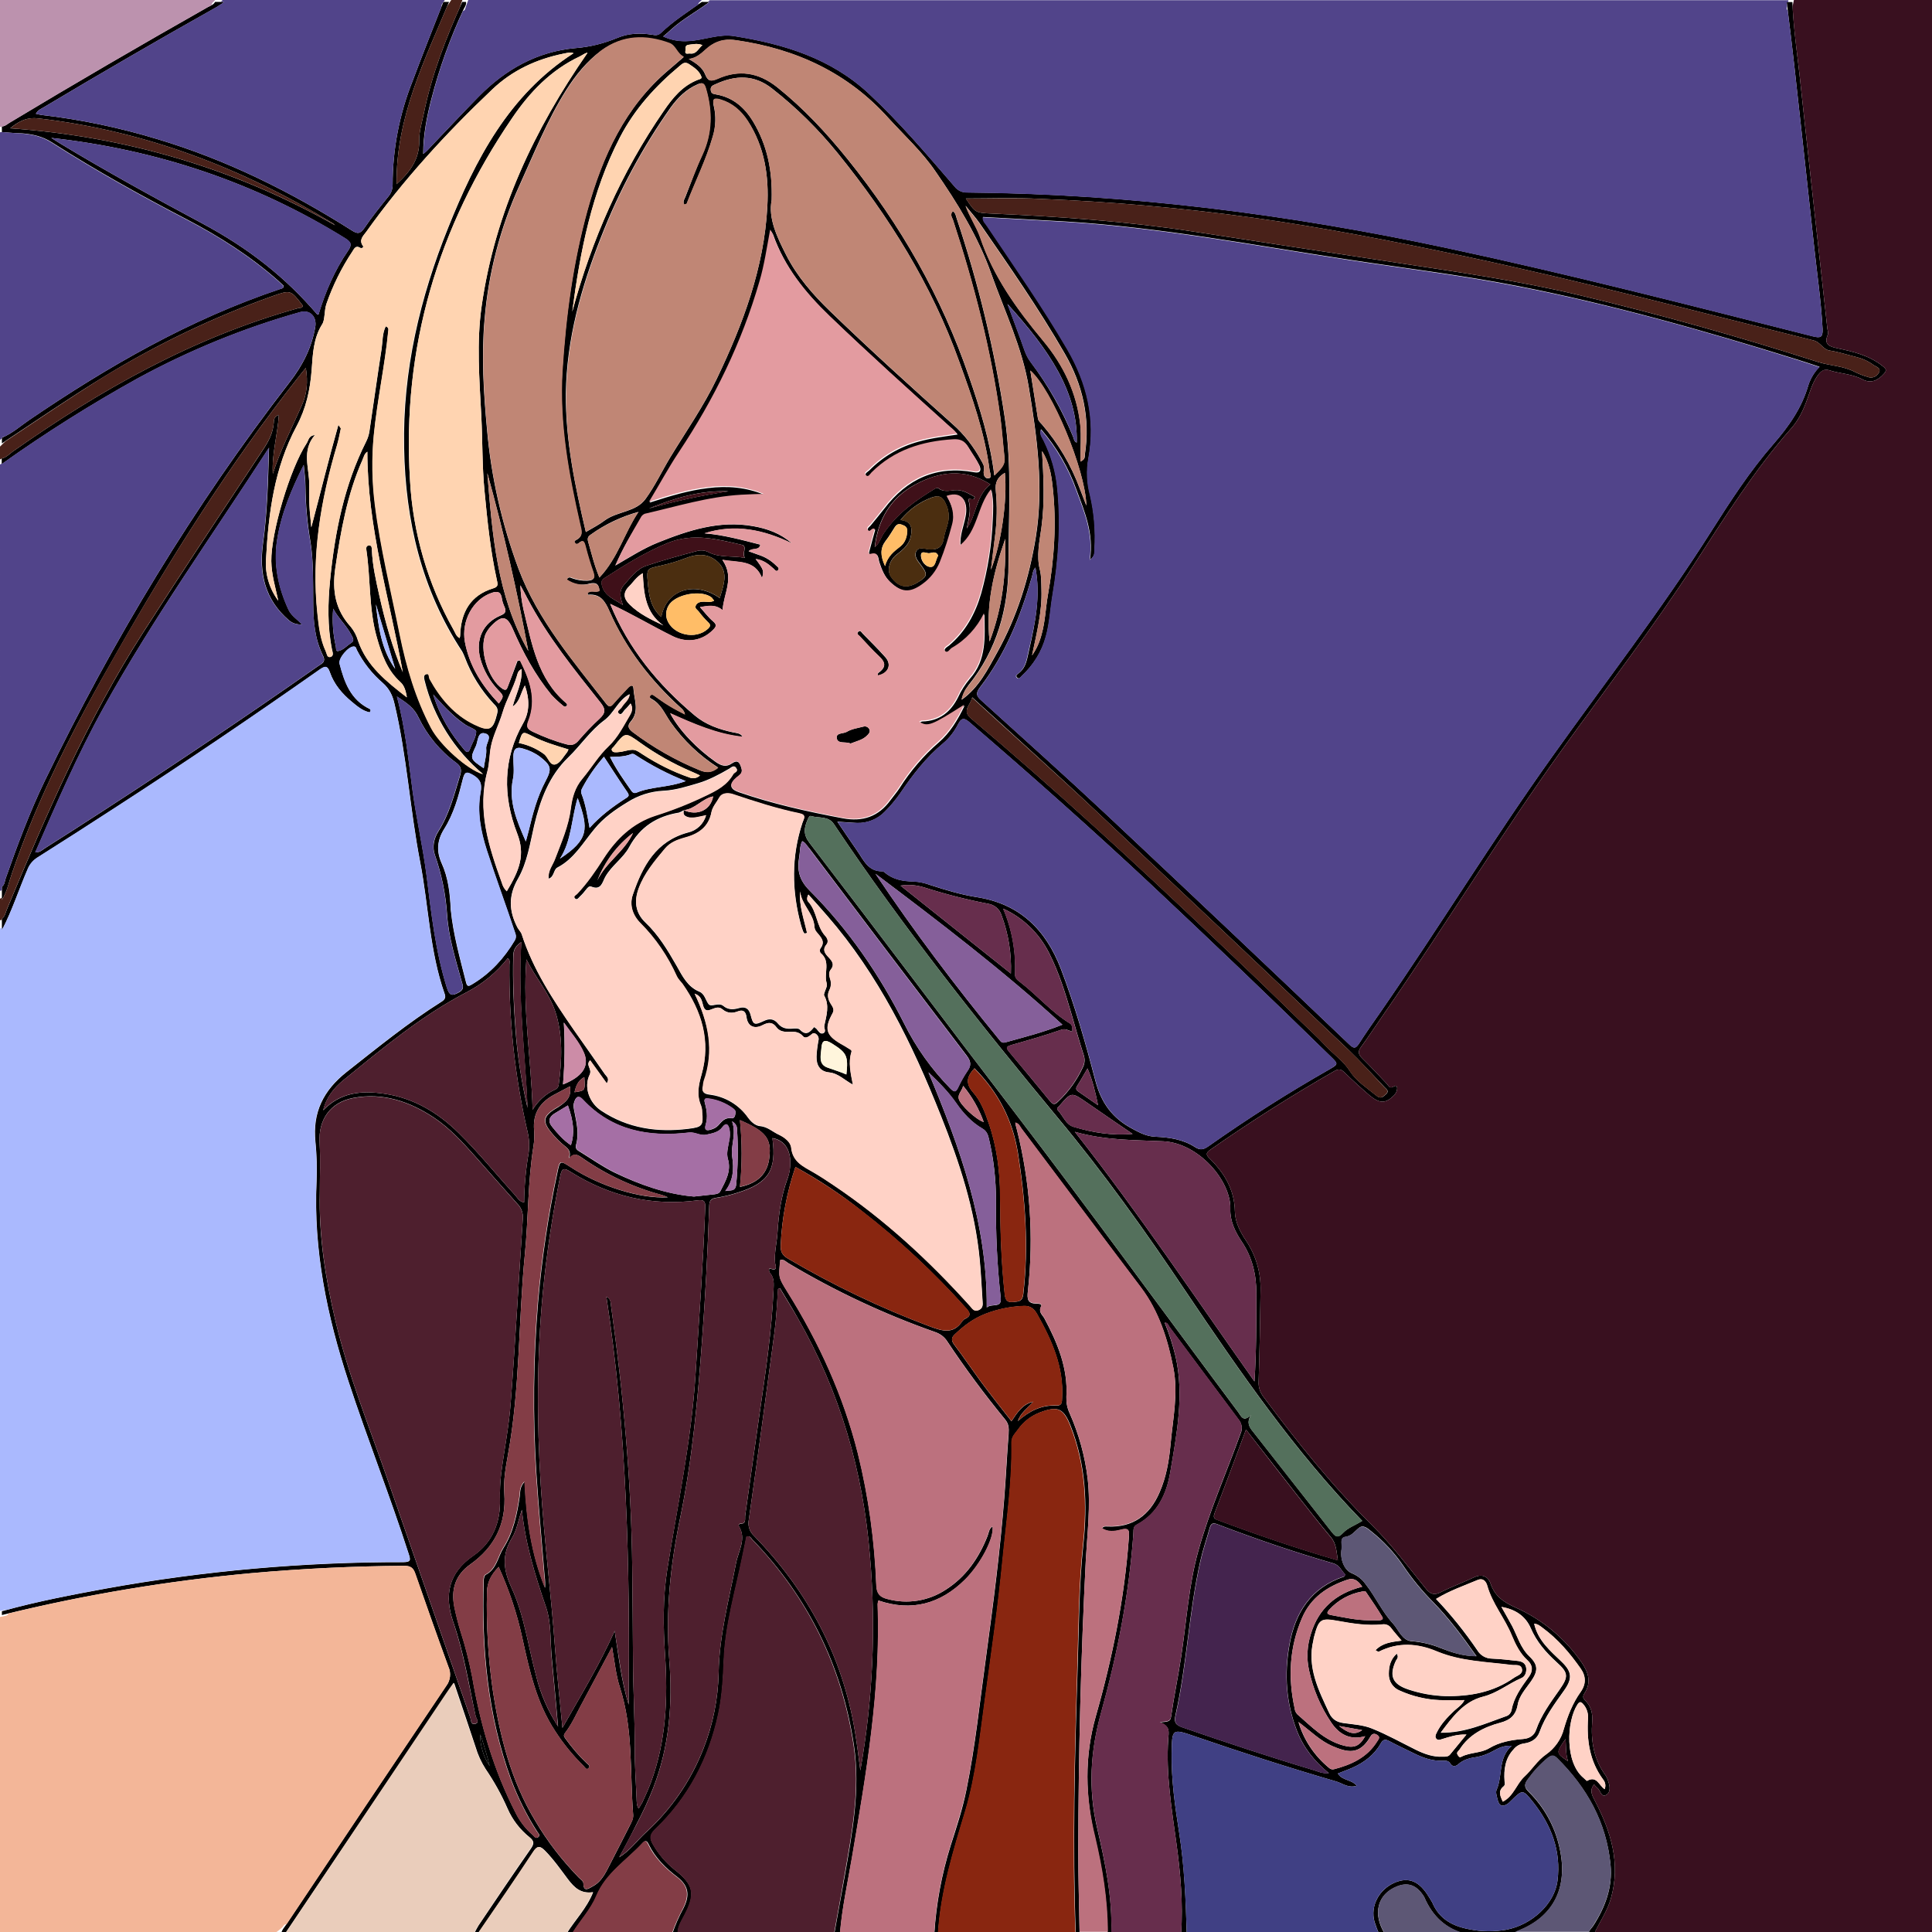 <?xml version="1.0" encoding="utf-8"?>
<!-- Generator: Adobe Illustrator 24.1.0, SVG Export Plug-In . SVG Version: 6.00 Build 0)  -->
<svg version="1.1" baseProfile="tiny" id="图层_1"
	 xmlns="http://www.w3.org/2000/svg" xmlns:xlink="http://www.w3.org/1999/xlink" x="0px" y="0px" viewBox="0 0 1024 1024"
	 xml:space="preserve">
<g id="图层_1_1_">
	<path d="M376,1c-6.7,5.1-14.3,9.1-20.5,14.8c-1.2,1.1-2.4,2.2-4,3.5c4.3,2,9,2.8,13.8,2.4c8-0.5,15.9-3.9,23.8-2.6
		c26.3,4.2,51.2,11.7,71.4,30.5c16.4,15.3,30.8,32.3,45.4,49.2c1.6,2.1,4.1,3.3,6.7,3.2c85.7,0.7,170.3,11.5,254.1,29.4
		c65.1,13.9,129.5,30.5,194,46.8c4.2,1.1,5.5,0.7,5.3-3.9c-0.8-15-3-29.8-4.6-44.7c-3.4-32-7-63.9-10.5-95.8
		c-1.2-10.9-2.6-21.8-3.9-32.7h3c0.6,15.1,3,30.1,4.5,45.2c3.4,32,7,63.9,10.5,95.8l3.5,31.8c0.1,1.1,0.7,2.5,0.3,3.4
		c-2.4,5.5,1.1,6.4,5.1,7.3c8.5,1.8,16.8,3.8,23.9,9.4c2,1.6,2.3,2.3,0.7,4.1c-3.2,3.6-6.9,5.4-11.5,2.9c-5.5-2.9-11.8-2.9-17.6-4.8
		c-2.9-0.9-4.7,1-6.2,3.1c-2.5,3.6-3.7,7.8-5.2,11.9c-2,5.7-4.5,11.2-8.5,15.7c-19.7,22.3-35.5,47.5-51.6,72.3
		c-21.9,33.7-46.5,65.4-69.9,98c-32.8,45.6-62.1,93.5-94.1,139.6c-4.2,6-8.2,12.2-12.5,18.1c-1.8,2.4-1.5,3.9,0.5,5.9
		c4.5,4.4,8.8,9.1,13.2,13.7c0.7,0.8,1.2,2.2,2.7,1.8c1-0.3,2.3-1.7,2.7,0.2c0.1,1.4-0.5,2.8-1.4,3.8c-4.7,4.8-7.8,4.8-13.4,0.1
		c-4.4-3.8-8.7-7.7-12.9-11.8c-1.8-1.8-3-2.3-5.4-1c-22.5,12.9-44.5,26.8-65.8,41.7c-2.2,1.6-2.8,2.5-0.5,4.7
		c7.8,7.7,13.2,16.5,13.4,28c0.1,5.8,2.8,10.9,6,15.7c5.2,7.8,7.9,17.1,7.6,26.5c-0.2,16-0.5,32-1,48c-0.2,3,0.8,5.9,2.6,8.2
		c17.7,23.8,36.3,47,57.4,67.9c10.6,10.5,19.4,22.3,28.7,33.8c2.4,3,4.6,3.5,8,1.7c5.6-2.8,11.6-5,17.3-7.7c4.2-2,7.5-0.8,8.9,3.2
		c2.3,6.7,6.8,9.8,13.2,12.7c14.2,6.3,26.4,16.5,35.2,29.3c3.6,5.3,5.1,10.5,1.4,16.2c-1,1.6-0.9,2.5,0.4,3.8c3.1,3,4,6.9,3.7,11
		c-0.8,10.5,0.8,20.2,7.2,28.9c0.5,0.8,1,1.8,1.2,2.7c1,2.6,1.5,6-0.9,7.4c-2.8,1.7-3.1-2.4-4.8-3.7c-0.6-0.5-1.2-1.1-1.7-1.8
		c-2.6,3.1-1.1,5.7,0.4,8.6c8.5,16.3,13.8,33.2,8.5,51.8c-1.9,6.8-6,12.5-8.9,18.8h-3c0.2-1.8,1.6-2.9,2.5-4.2
		c6.4-9.9,10.4-20.6,9.2-32.5c-2.2-22.4-12.5-40.8-28.3-56.4c-1.9-1.9-3.1-1.5-5-0.1c-4,3.3-7.5,7.1-10.5,11.3c-2,2.6-2,4.3,0.5,6.7
		c8,7.9,13.6,17.9,16.1,28.8c5,20.9-2.3,36.6-20.6,44.3c-1.7,0.7-3.3,1.4-4.9,2.2H777c-10.7-2.7-17.8-9.5-22.1-19.5
		c-0.4-0.7-0.8-1.4-1.4-2.1c-3.5-4.6-7.8-5.8-13.2-3.6c-10.3,4.2-12.9,14.6-6.3,25.1h-3c-1-2.1-1.8-4.3-2.5-6.5
		c-2.3-8.3,2.4-17.1,10.8-20.7c7.4-3.1,13-0.8,18.1,7.7c0.7,1,1.2,2,1.8,3c3.7,8.8,11,12.5,19.8,14.1c6.4,1.3,13,1.3,19.4,0.2
		c13.5-2.6,25.6-13.7,27.1-26c2-15.8-3.3-29.5-13-41.7c-5.4-6.8-5.5-6.7-11.7-0.6c-0.5,0.5-0.9,0.9-1.5,1.4
		c-2.7,1.9-4.7,1.5-5.5-1.9c-0.4-1.8-1.2-3.9-0.6-5.3c3.4-7.5,0.6-16.7,8-23.4c-4.3-0.2-6.8,1.2-9.3,2.5c-2.8,1.6-5.8,2.8-8.9,3.4
		c-3.7,0.5-7.2,1.3-10.1,3.9c-1.5,1.3-3.1,1.4-4.2-0.4c-1-1.6-2.4-1.5-3.9-1.5c-5.7,0.3-10.8-1.6-15.8-4.1c-4.2-2.1-8.4-4-12.5-6.2
		c-2.2-1.2-3.4-1.1-4.7,1.2c-3.4,6-8.7,10-14.9,12.8c-2.5,1.1-5.1,2-7.8,3.1c2.3,3.8,7.3,3.1,10,6.5c-4.5,1.4-7.5-1.3-10.9-2.3
		c-25.1-7.3-49.9-15.3-74.6-23.8c-12.5-4.3-12.4-4.3-12.6,8.9c-0.2,14.2,1.8,28.2,4,42.2c2.8,17.8,3.5,35.8,4,53.7h-3
		c1.1-16.2-0.3-32.3-2.5-48.3c-2.5-18.3-5.6-36.6-4.3-55.2c0.2-3.4,1.3-6.8-4.5-8.8c3.6-0.4,5.6,0,6-3c1.5-10.5,3.7-21,5.3-31.5
		c2.9-18.9,4-38.1,9.2-56.6c5.9-21.2,14.9-41.3,22.3-61.9c1.2-2.5,0.7-5.5-1.1-7.6c-12.2-16.2-24.3-32.6-36.5-48.9
		c-0.7-0.9-0.9-2.4-2.6-2.3c2.4,5.8,4.3,11.9,5.8,18c4.6,20.6,0.6,40.8-2.8,61c-1.9,11.5-6.6,22.1-17.9,28.1
		c-2.1,1.1-1.5,3.2-1.7,4.9c-2.3,32.2-8.5,63.7-17.1,94.7c-5.7,20.4-6.9,40.4-2.1,61.1c4.3,18.5,8.2,37.1,7.5,56.3h-2
		c0.1-17.4-2.7-34.5-6.7-51.4c-5.1-21.5-5.6-42.6,0.5-64.1c8.8-30.9,15.2-62.4,17.5-94.5c0.3-3.8,0.3-5.6-4.4-4.3
		c-3.1,0.8-6.6,1.3-9.8-0.8c0.9-1.3,2-1,2.9-1c13.5,0.6,22.4-6,27.6-18.1c3.5-8,5-16.5,5.8-25.2c1.2-13.6,4.2-27.1,1.5-40.8
		c-3-15.2-7.6-29.9-17.2-42.6c-21.2-28-42.2-56.2-63.3-84.2c-0.8-1.1-1.3-2.7-3.3-3.1c0.2,1.1,0.4,2.1,0.7,3
		c7.2,28.2,9.2,57.4,6,86.2c-0.5,4.3-0.2,6.6,4.6,6.7c1,0,3.2,0.1,2.4,1.5c-1.6,2.9,0.7,4.4,1.7,6.2c7,13.1,12.6,26.5,11.7,41.7
		c-0.1,3,0.4,5.9,1.7,8.6c4.9,11.1,8.2,22.9,9.6,35c1.6,14.3-0.2,28.5-1,42.8c-2.6,51.4-3.9,102.9-4,154.3c0,14.6,0.5,29.3,0.7,43.9
		h-2c-1.8-47.3-0.5-94.6,1-141.9c0.7-21.5,0.7-43,3-64.4s1.3-42.5-6.7-62.9c-3.7-9.3-6.7-10.8-16.2-7.2c-4.7,1.8-8.8,4.9-11.7,9.1
		c-1.5,2.1-3.4,3.6-3.4,6.8c0.4,20.7-2.7,41.2-4.7,61.7c-2.4,25.2-6.1,50.2-9.5,75.3c-2.7,19.5-4.6,39.1-10.2,58
		c-6.5,21.5-13.2,43-14.6,65.6h-2c1-16,3.9-31.7,8.7-47c3.1-9.7,6.3-19.3,8.3-29.3c4.8-23.5,7.2-47.4,10.5-71.1
		c3.8-27.9,7.4-55.8,9.6-83.8c0.9-11.3,1.4-22.6,2.3-33.9c0.2-3.1,0.1-5.3-1.9-7.7c-10.9-13.3-21.1-27-30.6-41.3
		c-1.5-2.4-3.8-4.1-6.5-5c-27-9.5-53-21.7-77.6-36.4c-1.4-0.8-2.5-2.3-4.4-1.8c-1,9.2-1,9.2,3.7,16.8c16.7,26.7,29.7,55.1,37.4,85.7
		c5.7,23,8.9,46.5,9.8,70.1c0.2,4.2,1.8,6.1,5.8,7.1c10.6,2.9,21.9,1.1,31.1-5c10.6-6.8,17.4-16.7,22-28.3c0.7-1.7,0.7-3.9,2.7-5.2
		c1,6-6.3,20-14.7,28.3c-13,12.8-28.2,17-45.8,11c-0.2,0.6-0.3,1.2-0.4,1.8c1.7,45.6-6.1,90.2-13.7,134.9
		c-2.3,13.3-5.2,26.4-6.3,39.9h-3c1.8-10.1,3.7-20.3,5.5-30.4c4-23,8.4-45.7,4.9-69.5c-6.4-42.3-24.3-78.5-53.9-109.1
		c-0.7-0.8-1.3-2.1-3-1.4c-0.7,3.3-1.4,6.7-2.1,10.2c-3.7,18.4-9.2,36.5-9.9,55.4c-0.4,9.5-0.9,19-2.9,28.3
		c-5.1,23.7-15.9,44.4-33.5,61.2c-2.8,2.7-3.1,4.8-1.1,8.1c2.8,4.9,6.5,9.3,10.9,12.9c10.8,8.4,11.8,13.1,5.4,25.1
		c-1.5,2.9-3.4,5.8-3.2,9.3h-3c1.6-4.7,3.6-9.3,6-13.7c3.5-7,2.6-11.8-3.2-16.4c-6.3-4.8-11.8-10.2-15.3-17.4
		c-0.6-1.3-1.4-2.5-2.9-0.9c-8.4,9.2-19.6,16-24.7,28.3c-3.1,7.4-8.8,13.2-12.9,20h-3c4.5-7.3,10.7-13.4,14.1-22
		c-6.5,1-10-2.5-13.3-6.8c-3.9-5.2-7.6-10.5-12.2-15.2c-2.6-2.6-4-2.8-6.2,0.6c-9.6,14.6-19.5,29-29.4,43.4h-2
		c0.7-1.5,1.5-2.9,2.3-4.3c9.2-13.7,18.4-27.3,27.8-40.8c1.8-2.6,1.8-4-0.7-6c-5.1-4.1-9.1-9.3-11.7-15.3
		c-3.2-7.3-7.1-14.3-11.6-20.9c-2.3-3.6-4.1-7.5-5.3-11.6c-3.7-11.1-7.4-22.2-11.4-34c-1.8,2.5-3,4.2-4.2,6L151,1025h-2
		c0.3-2.1,1.8-3.5,2.9-5.2c28.1-42.1,56.3-84.2,84.6-126.2c2.2-2.9,2.7-6.8,1.2-10.1c-6-16.4-11.8-32.9-17.6-49.4
		c-1.1-3.2-2.6-4.2-6-4.2c-27,0.2-54,1.5-80.9,3.9C88.7,837.9,44.5,845.3,1,856v-2c18.1-5.1,36.6-8.6,55.1-12
		c52-9.4,104.7-14.1,157.6-14c4.4,0,3.9-1.4,2.9-4.5c-9.9-30.7-21.8-60.7-31.9-91.4c-11.3-34.4-18.6-69.4-16.9-105.9
		c0.3-7,0.1-14-0.6-21c-1.6-15.6,4.3-27.3,16.4-36.9c16.5-13,32.7-26.2,50.5-37.4c1.7-1.1,2.3-2.2,1.6-4.1c-8-22.7-8.5-46.8-13-70
		c-5.4-27.8-7-56.2-13.6-83.8c-1-4.4-2.7-7.9-6.2-11c-5.7-4.9-10.4-10.9-13.8-17.6c-0.3-0.7-0.3-1.6-1.5-1.7
		c-2.9-0.1-8.3,6.3-7.6,9.1c2.6,9.9,5.9,19.2,16,24c0.4,0.2,0.8,0.7,0,1.8c-3.7-0.7-6.7-3.3-9.6-5.7c-5.1-4.2-9.3-9.2-11.5-15.5
		c-1.2-3.6-2.6-3.5-5.4-1.5c-35.4,24.9-71.3,49.2-107.6,72.7c-14,9.1-28,18.1-42.1,27c-2.2,1.4-4,3.5-5,5.9
		C10,471.3,6.5,482.6,1,493v-6c1.8-1.4,2-3.7,2.9-5.6c20.9-50.3,42.5-100.2,72-146.2c20.8-32.4,42.1-64.4,63.3-96.5
		c3-4.5,5.5-9,5.9-14.6c0.1-1.4,0-3.3,2.7-4.2c-0.7,10.7-3.8,20.8-3.2,31.2c4-12.6,10.1-24.3,15.4-36.3c2.7-6,3.3-12.4,2.1-19.8
		c-1.9,2.3-3.2,3.9-4.5,5.6c-36.3,46-67.4,95.5-96.3,146.3C40,384.1,20.3,422,6.4,462.7c-1.7,4.8-2.6,9.9-5.4,14.3v-7
		c1.5-1.1,1.5-2.9,2-4.4c6.2-17.6,12.7-35.1,20.8-51.9C60,339,102.7,268.2,153.5,202.6c7-9,11.7-18.3,13.6-29.3
		c0.9-5.4-2.8-9.4-8.2-7.8c-29.8,8.4-58.6,20.2-85.8,35c-24.9,13.8-49,29-72.2,45.5v-3c2.4-0.5,4-2.3,5.9-3.7
		c46.7-32.9,95.9-60.6,151.4-76c0.8-0.2,2.1,0.1,2.3-1.3c-6.5-8.5-6.5-8.4-16.2-5c-31.2,11.1-61.2,25.5-89.4,42.8
		C36.6,211,18.9,223.2,1,235v-3c5.4-2.2,9.8-6.2,14.5-9.4c41.7-28.4,85.1-53.4,133.2-69.5c0.8-0.2,1.7-0.3,1.6-1.7
		c-0.9-0.8-1.8-1.7-2.8-2.6c-14.8-13.1-31.4-23.6-48.8-32.7c-24.2-12.6-48.1-25.9-71.1-40.6c-5.2-3.3-10.1-4.3-15.6-4.8
		C8.3,70.6,4.7,70.3,1,70v-3c1.6,0,2.7-1.1,4-1.9C39.7,44.2,74.8,23.8,110.1,3.8c1.4-0.8,3.1-1.2,3.9-2.8h5
		c-1.4,0.9-2.7,1.9-4.1,2.7C84.1,21,53.6,38.7,23.3,56.8c-1.4,0.9-3.2,1.4-4.3,3.5c1.2,0.2,2,0.5,2.8,0.6
		c20.8,2.4,41.4,6.7,61.5,12.8c36.8,11,70.8,27.9,103.1,48.4c3.1,2,4.5,1.9,6.7-1.2c3.9-5.8,8.3-11.2,12.7-16.7
		c1.5-1.7,2.3-4,2.3-6.3c0-18.8,3.6-37.5,10.6-55C224,28.8,229.5,14.9,235,1h3c-12.9,30.9-28.2,61.2-27.8,96.6
		c7.3-6.6,12.2-13.4,12-23.1c-0.1-4.7,1.4-9.5,2.4-14.2C228.8,39.6,236.4,20.1,245,1h2c0.3,1.6-0.8,2.9-1.4,4.2
		c-7.1,15.2-12.8,31.1-17,47.4c-2.4,9.4-4.3,19-4.3,29c1.3-1,2.5-2.1,3.6-3.4c8.6-9,17.1-18.1,25.9-27.1
		c14.1-14.3,30.9-23.8,51.2-25.6c7.7-0.6,15.2-2.5,22.4-5.5c5.8-2.4,12-2.6,18.2-1.6c1.7,0.3,3.1,0.5,4.6-0.9
		C356.8,11.2,364.5,6.3,372,1H376z M362.4,429.4c-0.8,0.5-1.7,1-2.6,1.3c-11.6,1.9-20.5,7.5-26.3,18.2c-3.2,6-9.4,9.8-12.8,16
		c-1.5,2.8-2.1,7.1-7.3,5c-1.2-0.5-2.1,0.7-2.8,1.6c-1,1.3-2.1,2.6-3.3,3.7c-0.6,0.6-1.4,1.9-2.4,1.1c-1.5-1.3,0.3-2,0.9-2.6
		c5.5-5.8,9.9-12.3,14.2-19c6.6-10.2,15.2-18.5,27.1-22.4c9.2-2.9,18.1-6.4,26.8-10.6c6.1-2.9,11.3-5.6,14.7-11.5
		c0.6-1,2.7-1.3,1.7-3c-1.2-2.1-2.8-0.4-3.8,0.2c-5.3,3.1-11,6.1-16.5,7.7c-5.8,1.7-12,3.7-18.3,4c-6.8,0.3-13.4,2.4-19.2,6.1
		c-6.4,3.9-12.6,8.2-17.4,14.1c-6.1,7.3-10.8,15.9-19.7,20.5c-2.1,1.1-1.6,4.9-4.6,5.9c-0.6-4.4,2.2-7.3,3.4-10.7
		c3.3-8.7,7.1-17.2,8.3-26.7c0.7-5.5,2.1-11,6.2-15.8c4.7-5.6,8.4-12,13.8-17.1c4.9-4.6,7.9-10.7,11.3-16.4c1-1.7,1.8-3.8,0.4-6.2
		c-1.1,1.3-1.9,2.3-2.9,3.2s-1.8,3.3-3.2,2.2c-1.8-1.4,0.8-2.4,1.4-3.5c1.3-2.2,3.8-3.7,4.2-6.8c-6.2,3.2-8.2,10-13.5,13.9
		c-7.3,5.4-12.4,13.2-19,19.6c-10.2,9.8-14.9,22.6-18.1,36.1c-2.2,9.6-3.7,19.6-8.5,28.1c-5.3,9.1-4.9,17.2-0.4,25.9
		c0.7,1.3,1.9,2.4,2.3,3.7c6,18.6,16.6,34.7,27.6,50.6c5.5,7.9,11,15.7,16.5,23.6c0.8,1.2,2.7,2.2,1,4.9l-8.8-12.2
		c-2.7,2.6,1.3,4.4-0.3,7.7c-3.2,6.6-0.1,14.8,6.1,18.9c14.1,9.4,29.8,11.7,46.4,9.6c7.2-0.9,7.8-1.6,7.1-8.8c0-1.2-0.2-2.3-0.6-3.4
		c-2.4-5.6-1.3-11,0.3-16.5c5-17.7,0.1-33.5-10.1-48c-1-1.3-2.3-2.5-3-4c-4.7-10.5-11.2-20.1-19.3-28.2c-4.1-4.1-6-9.6-4-15.2
		c5.1-15,12.2-28.3,29.2-32.9c4.6-1,8.3-4.5,9.6-9.1c-3.5,0.7-6.2,1.6-9,1.2C363.2,432.6,361.7,432,362.4,429.4
		c7.2,3.2,14.2,0.1,15.6-7.3C372.1,423.3,368.4,428.9,362.4,429.4z M548.8,300.8c-1.4,1.5-1.4,3.2-1.8,4.7
		c-6.1,21.1-14.1,41.3-27.6,58.8c-2.5,3.3-1.8,4.7,0.8,7c22.1,20,44.3,39.9,66.1,60.3c43.1,40.5,86.1,81.1,128.9,122
		c2.4,2.3,3.4,2.1,5.1-0.5c3.8-5.9,7.8-11.6,11.8-17.3c30.7-44.4,58.9-90.4,90.3-134.4c28.4-39.9,58.5-78.6,84.7-120
		c10.1-15.9,20.3-31.7,32.7-45.9c8.2-9.4,15.2-19.3,18.7-31.5c1.2-3.6,3.2-6.9,5.9-9.6c-4.5-1.5-8.4-2.8-12.3-4
		c-48.8-15.2-97.9-29.1-148.1-38.9c-29.8-5.8-59.8-9.4-89.8-14c-49.7-7.6-99.1-17-149.4-20.1c-14.6-0.9-29.2-1.6-43.8-2.4
		c-0.1,2.4,1.5,3.4,2.3,4.8c14.5,21.6,29.4,42.8,42.5,65.3c10.4,17.9,15,37,11.2,57.6c-1.2,6.5-0.9,13.2,0.8,19.6
		c2.2,9.4,3,19.1,2.4,28.7c-0.1,1.6,0.4,3.6-2.5,5.7c2.1-14-2.8-25.4-7.1-37c-4.2-11.8-10.6-22.7-18.8-32.2
		c-0.9,2.8,0.7,4.4,1.5,6.1c3.9,7.9,6.4,16.5,7.2,25.3c1.9,19,0.6,37.9-2.6,56.7c-1.2,7.2-1.5,14.6-3.5,21.7
		c-2.2,8.1-6.7,15.3-12.9,21c-0.6,0.6-1.3,1.9-2.4,0.8s0.2-1.8,0.9-2.3c4.1-3.2,4.4-8,5.5-12.5C548.7,330.1,551.6,315.8,548.8,300.8
		z M326.1,299.8c7.9-4.6,14.9-9.1,22.6-12.2c16.2-6.5,32.6-11.9,50.5-8.7c7.4,1.3,14.5,3.8,20.5,9.1c-14.9-7.2-30.1-10.5-46.3-5.3
		c10.1,0.8,19.8,3.5,29.6,6c-0.7,3.4-4.1,1.4-6.2,3.5c2,0.7,3.6,1.3,5.3,1.9c3.5,1.1,6.7,3.1,9.3,5.7c0.6,0.6,1.9,1.3,1,2.4
		s-1.7-0.1-2.3-0.7c-2.7-2.4-5.4-4.7-9.6-5.2c4.3,5.7,4.5,6.3,3.4,10.1c-3.8-9.8-12.3-8.1-21-9.6c6.6,9.6,0.6,17.8,0.1,26.6
		c-3.9-3.2-7.6-2.3-12-1.6c2.6,2.9,4.5,5.5,6.9,7.5s1.5,3.1-0.1,4.7c-5.3,5.3-13,7.2-21.1,3.3c-11.2-5.5-21.9-12-33.3-17.2
		c9.7,23.8,25.4,42.8,44.8,59.1c5.8,4.9,12.9,7.4,20.4,9c1.8,0.4,3.8,0.3,5.1,2.4c-13.5-1.4-25.8-6.8-38.5-12.5
		c4.9,9.2,14.2,18.8,24.2,25.8c2.9,2,5.5,2.9,8.6,0.7c3.4-2.3,4.2,0.1,5,2.7s-1,3.5-2.6,4.9c-4.1,3.5-3.7,6,1.2,7.7
		c17.9,6.2,36.4,10.3,55,13.8c10.6,2,19-0.8,25.4-9.6c1.6-2.2,3.4-4.2,4.8-6.4c5.7-9,12.7-17.2,20.8-24.2
		c5.9-5.1,9.9-11.7,13.7-19.5c-17.4,11.1-19.3,11.8-23.8,9c0.5-0.2,0.9-0.6,1.3-0.6c9.2-0.2,15.2-5.1,19.1-13
		c1.6-3.5,3.7-6.7,6.2-9.7c8.9-10,7.9-22.1,7.7-34.2c-3.7,7.7-9.7,14.2-17.1,18.4c-1.1,0.7-2.2,3.1-3.6,1.5c-1.3-1.4,1-2.5,2-3.3
		c8.7-7.4,13.9-16.9,17-27.7c3.5-12.7,5.6-25.7,6.1-38.9c0.2-4.9,0.6-9.8-0.7-15.7c-7.4,9.2-6.8,21.9-16.4,29.6
		c-0.4-6,1.8-10.7,2.7-15.7c1.3-6.4-0.7-13.6-9.8-10.5c2.8,4.7,4.4,9.7,2.9,15.2c-1.8,6.8-3.9,13.4-6.5,19.9
		c-1.9,4.6-5.1,8.7-9.2,11.6c-6.7,4.9-11.2,4.5-17.2-1.2c-3.2-3-4.6-6.8-5.9-10.7c-0.7-2-0.1-5.2-4.2-4.1c-1.8,0.5-1.2-1.4-0.9-2.5
		c1-3.6,1.9-7.2,2.9-10.6c-1.8-0.9-2.4,2.3-3.7,0.5c-0.9-1.3,0.7-2,1.3-2.8c2.4-3,4.9-5.9,7.2-8.9c12.1-15.8,27.7-23,47.6-19.3
		c3.5,0.7,3.9-1.3,2.8-3.6c-1.6-3.3-3.8-6.2-5.7-9.4s-4.2-4.2-7.8-4c-16.5,1-31.4,5.6-43.4,17.6c-0.8,0.8-1.7,2.8-3,1.4
		s0.8-2.2,1.6-3c7.2-7.3,16.1-12.5,26-15.2c6.7-1.9,13.5-2.7,20.8-3.8c-1.1-1.3-2.3-2.5-3.6-3.5c-21.5-19.4-43.1-38.8-64-58.9
		c-13-12.5-24.1-26.2-30.2-43.5c-0.4-0.7-0.8-1.5-1.3-2.2c-1.8,9.6-3.1,18.7-5.7,27.5c-9.4,32.5-24,62.4-42.7,90.4
		c-5.4,8.1-10,16.7-15.8,26.3c11.1-3.6,20.9-6.5,30.9-7.7c10.2-1.3,20.3-0.5,30,3.6c-4,0-8,0.1-12,0.4c-17.5,1-34.2,6.2-51.2,10.1
		c-0.9,0.4-1.7,1.1-2.1,2C334.8,282.5,330.2,290.5,326.1,299.8L326.1,299.8z M443.8,435.5c3.8,5.6,7.1,10.5,10.5,15.4
		s5.8,11,13.3,10.9c0.5,0.1,1,0.3,1.3,0.6c4.4,3.8,9.7,4.7,15.4,4.8c3,0.2,5.9,0.8,8.8,1.9c8.1,2.6,16.2,5.1,24.6,6.4
		c22.8,3.6,36.6,17.2,44.6,38.1c7.3,19.2,13,38.9,18.1,58.6c3.2,12.5,9.2,20.5,20,26.2c3.9,2.1,7.4,3.9,12,4.1
		c7.3,0.3,14.7,1.4,21,5.5c2.8,1.8,4.5,1.3,7-0.4c20.7-14.6,42-28.2,64-40.7c5-2.9,5-2.9,1-6.8c-31.7-31-63.7-61.6-96-91.9
		c-31-29-62.8-57.2-95-84.9c-3-2.6-4.6-3.5-6.7,0.8c-1.9,3.7-4.5,7.1-7.7,9.8c-9.2,7.6-16.4,17-23,26.8c-2.4,3.4-5.1,6.6-8,9.5
		c-3.8,4-9.3,6.2-14.8,6C450.9,436,447.8,435.7,443.8,435.5z M169.5,631.9c-0.6,23.2,3,45.8,8.3,68.2c6.7,28.4,17.6,55.4,27.2,82.9
		c14.8,42.4,29.4,84.8,44.2,127.2c0.5,1.3,0.2,4.1,2.6,3.5c2.6-0.7,0.6-2.8,0.3-4.1c-3.6-16.7-6.2-33.7-11.9-50
		c-4.8-14-2.6-25.9,10.6-35c10.3-7.1,14.6-17.7,14.2-30.3c-0.1-4.3,0.1-8.7,0.6-13c1.6-12.7,4.2-25.3,5.1-38.1
		c2.5-32.4,4.2-64.8,6.4-97.2c0.3-3-0.8-5.9-2.9-8c-7.5-8.3-14.8-16.7-22.2-25c-6.8-7.6-13.6-15.1-22.2-20.8
		c-12.9-8.5-26.9-13.2-42.5-10.3c-12.3,2.3-18.7,11.6-17.9,23.9C169.9,614.6,169.5,623.3,169.5,631.9z M333.2,903.5
		c0.7-72.9-0.8-144.8-11.8-216.2c2.4,1.1,2.2,2.9,2.4,4.4c6.5,46.2,10.8,92.6,11.3,139.3c0.2,16,0.3,32,0.4,48
		c0,15.8,1,31.5,0.9,47.2c0,9,0.6,18,1,27c0.1,1.7-0.1,3.5,1.1,5.4c0.8-1.5,1.5-2.4,2-3.4c1.6-3.5,3.2-7,4.5-10.5
		c8.1-21.9,9-44.6,7.5-67.5c-1-15-1.2-30,1.1-44.9c5.4-34.3,12.8-68.4,15-103.2c1.9-29.8,4.1-59.5,5.2-89.3c0.1-3.1-0.7-4-3.9-3.6
		c-24.2,3.2-46.7-2.1-67.3-15c-3.6-2.3-4.8-2.3-5.7,2.3c-4.1,20.4-7.2,41-9.2,61.7c-3.2,33.9-3.2,67.8-1.1,101.8
		c1.8,29,5.5,57.8,7.6,86.8c1,14,2.6,28,3.9,42c9.5-16.8,19.5-33,27.7-51.4C327.9,877.7,329.2,890.5,333.2,903.5z M310.5,282
		c3.7-2.2,7.1-3.9,10.1-6.2c6.7-4.9,16.5-4.3,21.6-11.4c5-6.9,8.6-14.6,13-21.9c8.4-13.8,17.7-27.1,24.7-41.7
		c13.9-29,25.1-58.8,26.8-91.3c0.9-16.2-1.4-31.6-10.4-45.4c-3.5-5.3-8-9.3-14.2-11.2c-3.1-0.9-4.8-0.9-3.8,3.2
		c1.3,5.4,1.1,11-0.5,16.3c-3.5,12.3-9.3,23.8-13.9,35.8c-0.1,0.2-0.8,0.2-1.2,0.4c-1-1.8,0.1-3,0.6-4.3c2.9-7.4,5.6-15,8.9-22.2
		c5.3-11.5,5.4-23.1,1.9-35.1c-0.8-2.8-1.7-3.5-4.4-2.3c-6,2.6-10.4,7-14.2,12.2c-15.1,21.4-27.5,44.5-37,68.9
		c-10.5,26.6-18.2,53.9-18.6,82.8C299.7,233.5,304.8,257.6,310.5,282z M300.3,307.3c1.1-2,2.2-1,3.2-0.7c2.5,0.9,5.2,1.3,7.9,1.2
		c2.9-0.2,4.2-1,3-4.4c-1.6-4.5-3-9.2-4.2-13.9c-0.6-2.2-1.2-3.6-3.5-1.6c-0.7,0.6-1.5,0.8-2.1-0.1s0.3-1.3,0.8-1.6
		c3.9-2,2.7-5,2-8.1c-6.1-26.8-11.1-53.7-9.4-81.4c1.8-28.8,5.6-57.3,13.3-85.2c7.9-28.5,19.9-54.8,43.1-74.4
		c2.5-2.2,5.1-4.3,7.9-6.8c-3.6-1.6-4.1-6-7.7-7.3c-12.6-4.5-24.7-4.3-36,3.9c-7.6,5.6-13.5,12.9-18.5,20.8
		c-10.1,16-17,33.5-24.8,50.6c-10.2,22.5-16.5,46.6-18.5,71.2c-1.7,19.3-0.5,38.6,1.3,57.9c2.2,25.4,7.9,50.4,16.8,74.3
		c10.2,27.1,29,48.8,46.4,71.3c1.5,1.9,2.4,1.6,3.8,0c2.5-2.9,5.2-5.7,7.8-8.5c1-1.1,2.7-1.9,2.8,0.2c0.3,5.9,3.4,12.2-1.4,17.7
		c-2,2.3-1.3,3.8,1,5.6c10.9,8.2,22.8,15,35.5,20.2c3.6,1.5,6.5,1.4,9.8-1.4c-9.9-6.3-18.5-14.5-25.3-24.2c-3-4.3-4.9-9.5-10-12.2
		c-0.6-0.3-1.5-1-0.5-2c0.6-0.6,1.2-0.2,1.8,0.2c2.7,1.9,5.4,3.9,8.3,5.6c2.6,1.6,5.4,3,8.1,4.4c-0.2-1.3-1-2.5-2-3.3
		c-16.1-14.6-29.2-31.4-38-51.4c-2.3-5.3-4.8-9.3-11.3-8.7c-0.2-0.3-0.3-0.7-0.3-1c1.8-1.7,4.5,0.1,6.3-1.2
		c-0.3-3.4-1.7-4.5-5.2-3.7C308.2,310.6,303.8,309.8,300.3,307.3L300.3,307.3z M179.4,225.1c1,1.5,1.3,1.8,1.3,2
		c-0.6,2.9-1.2,5.9-2,8.7c-8.7,29.2-13.7,58.9-10.4,89.5c0.7,6.8,1.5,13.6,4.4,19.9c0.6,1.2,0.6,3.5,2.5,3s1.1-2.6,0.8-3.9
		c-2.5-12.4-2.2-24.8-1-37.3c2.6-25.4,7.5-50,19.1-73c0.8-1.6,1.4-3.4,1.7-5.2c2.2-14.6,4.2-29.3,6.5-44c0.6-3.9,0.3-8.1,2.2-11.9
		c1.8,0.7,1.4,1.8,1.3,2.8c-1.8,18.3-5.8,36.4-7.6,54.7c-1.2,12.3-1,24.6,0.6,36.8c2.9,23.3,8.6,46.1,13.2,69.1
		c3.5,17.2,8.4,33.9,16.6,49.5c4.7,9,19.3,22.1,27.5,24.5c-15.3-12.8-26.2-30.1-31-49.5c-0.4-1.5-0.6-2.9,0.6-3.4
		c2.1-0.9,1.6,1.4,2.1,2.4c5.7,10.3,13,19,23.7,24.2c8.3,4,9.9,2.8,12.1-6c0.6-2.6-0.6-3.7-2-5.1c-6.6-7.1-11.8-15.4-15.2-24.5
		c-0.4-1.1-0.9-2.1-1.4-3.1c-21.6-32.8-30.1-69.4-30.8-108c-0.8-40.6,8.4-79.5,23.4-116.7c14.4-36,32.1-70.3,66.4-92.4
		c-1.7-0.7-3.5-0.1-5.2,0.2c-14.4,2.9-27.3,8.9-37.9,19c-24.4,23.2-47.2,48-66.8,75.5c-1.5,2.1-4.1,4.2-1.7,7.5
		c0.5,0.7-0.7,1.4-1.5,0.9c-2.5-1.5-3.2,0.6-4.2,2.1c-5.7,8.6-10.3,17.9-13.7,27.7c-1.2,3.6-0.7,8.4-2.2,10.7
		c-4.8,7.6-5,16.2-5.6,24.1c-0.8,10.8-3,20.6-8,30c-11.8,22-14.9,46-16.2,70.4c-0.6,7.9,1.8,15.8,6.5,22.1c-1.5-7-3.6-13.8-3.7-21
		c-0.2-15,9.9-49,18.7-62.4c1.1-1.6,1-4.1,4.4-4.4c-7.2,8.3-2.9,17.5-3,26.4c0,3.7-0.1,7.3,0.1,11c0.2,3.8,0.7,7.7,1,11.5
		C169.8,261.6,174.1,243.8,179.4,225.1z M368.3,526.9c7.4,15.3,10.5,30.4,4.8,46.4c-0.2,0.8-0.3,1.6-0.4,2.5c-0.7,2.9,0.2,4,3.4,4.4
		c8.2,1,15.6,5.4,20.4,12.2c1.6,2.2,3.8,4.3,6.4,4.5c4.1,0.4,6.8,3.2,10.2,4.7c3,1.3,6,3.6,6.3,6.7c0.8,7.6,6.6,10,11.9,13.1
		c3.6,2.1,7.1,4.4,10.5,6.7c27,18.1,50.7,40,72.4,64.1c1.1,1.2,2,3.1,4.4,2.2s2.4-2.8,2.2-4.8c-0.5-7.3-0.8-14.6-1.5-21.9
		c-2.5-26.6-10.8-51.8-20.6-76.4c-15.1-38-33-74.6-60.2-105.9c-3.2-3.7-6.5-7.4-10-11.3c-0.9,1.7-0.8,3,0,3.9
		c4.7,5.2,4.2,12.8,8.9,18c1.1,1.2,2,3,0.7,4.6c-2.4,2.9-0.7,4.9,1.2,6.9s3.2,3.9,1,6.5c-1.1,1.4-0.8,3.2-0.3,4.8
		c0.7,1.9,0.6,4-0.3,5.8c-1.4,2.7-0.8,5.1,0.7,7.5c0.9,1.5,2.1,2.9,0.9,5c-4.4,8-3.5,11.5,4.1,16c1.6,0.9,3.2,1.8,4.7,2.8
		c0.6,0.4,1.6,0.7,1.2,1.8c-1.7,5.5-0.4,11,0.8,17.2c-4.5-2.4-7.7-6-12.6-6.5s-6.8-3.8-6.7-8.4c0.1-2.8,0.5-5.6,1-8.4
		c0.4-1.3-0.1-2.7-1.2-3.5c-1.4-1.1-2.1-0.1-3,0.6c-1.2,0.9-2.8,1.9-4,0.5c-2.3-2.7-5.2-2.4-8.2-2.3c-2.2,0-4.3-0.4-5.8-2.4
		c-2-2.8-4.2-2.8-7.3-1.2c-4.5,2.4-8,0.6-8.6-4.2c-0.4-3.2-2-4.1-4.7-3c-2.9,1.1-5.6,0.9-8-1.1c-3.3-2.9-6.9,1.9-9.1,0.1
		S373.3,528.4,368.3,526.9z M142.6,237.3c-30.1,46.6-61.6,90.6-87.9,138.2c-13.6,24.6-24.7,50.3-36,76.3c2.6,0,3.7-1.3,5.1-2.2
		c10.3-6.5,20.5-13.1,30.7-19.7c38.4-24.9,76.4-50.4,113.9-76.7c1.9-1.4,4.6-2.1,2.8-5.7c-4.4-8.9-5.2-18.4-5.2-28.2
		c-0.1-10.6,0.2-21.5-1.4-31.9c-1.7-9.8-2.6-19.8-2.7-29.8c0-3.7-0.6-7.5-0.9-11.2c-6.4,12.8-11.9,25.7-14.1,39.8
		c-2,13,0.6,25.1,6,36.9c1.6,3.5,4.9,5.2,7.2,8c-2.6-0.2-4.8-0.5-6.9-2.3c-12.8-10.9-15.9-25-13.8-40.6
		C141.7,271.8,142.1,255.3,142.6,237.3z M328.2,984.4c5.7-3.5,9.5-8.9,14.2-13.2c13.5-12.3,23.9-27.5,30.5-44.5
		c5-12.7,7.7-26.3,8-40c0.3-19.8,5.5-38.8,9.2-58.1c1.2-6.5,5.8-13,1.4-19.9c-0.1-0.2,0.5-1.1,0.6-1.1c3.7,0.3,2.6-2.7,2.9-4.5
		c2.6-18,5-36,7.6-53.9c3.2-21.8,6.4-43.5,7.4-65.5c0.1-3.2,0.5-6.3-1.9-9c-0.7-0.8-0.7-2.6,0.2-2.3c4.3,1.7,2.6-2,2.5-3
		c-0.5-5.5,1-10.8,1.3-16.2c0.6-9.5,1.9-18.9,5.1-27.9c1.4-3.6,1.9-7.5,1.6-11.3c-0.7-6.1-4-9.9-9.4-10.8c2.3,17-2,23.8-18.4,28.9
		c-3.6,1.2-7.4,2.1-11.1,2.7c-2.9,0.4-3.9,1.3-4,4.3c-0.8,23.8-2,47.6-3.8,71.3c-2.3,31.4-5.1,62.7-11.5,93.6
		c-5.2,24.9-7.9,49.8-5.9,75.4c1.9,23.2,0.1,46.2-8.5,68.3c-2.6,6.6-5.6,13.1-8.9,19.3C334.4,972.9,331.3,978.7,328.2,984.4z
		 M509.7,370.9c9.3-6.6,13.8-16.1,18.8-25c10.6-19,17-39.6,20.5-61.1c4.3-26.7,0.7-53.1-3.7-79.5c-3.5-21.2-12.9-40.5-20-60.5
		c-7-19.6-17.8-37.1-29.5-54c-7-10.3-16.4-18.9-24.8-28.1c-21.6-24.1-49-36.7-80.5-41.3c-4.7-0.7-9-0.4-13.6,2.6
		c-3.7,2.4-6.2,6.6-11.8,7.3c4.1,2.3,7.2,4.6,8.6,8c1.4,3.7,3,4,6.5,2.5c11.4-5.1,21.7-3.5,31.7,4.4c14,11.2,26,24.1,37.3,38.1
		c28.1,34.8,49.9,73,64.4,115.4c5.8,16.8,11.1,33.7,13.4,52.3c3-3.1,5.8-5.2,5.4-9.3c-0.8-7.1-1.3-14.3-2.2-21.4
		c-4.9-35.7-13.9-70.5-25.1-104.7c-0.4-1.3-1.9-2.9-0.1-4.7c1.4,0.9,1.6,2.4,2,3.7c11.6,34.6,20.2,70.1,25.6,106.2
		c3.8,25.7,1.9,51.5,1.9,77.3c0,23.3-6.1,45.4-21.2,64.1C511.5,365.5,510.2,368.1,509.7,370.9z M311.4,28c-1-0.1-2.5,1.1-4.1,1.9
		c-15.3,7.2-26.5,18.9-35.8,32.6C232,120.4,213,184.2,217.3,254.4c1.5,27.9,9.4,55.1,23.1,79.4c0.9,1.5,1.3,3.4,3.2,4.4
		c0.2-0.5,0.3-1,0.3-1.5c0.4-12.2,5.4-21.2,17.6-24.9c3-0.9,2.2-2.5,1.8-4.6c-3.4-15.5-5-31.2-6.5-47c-1.3-13.2-1-26.5-1.7-39.7
		c-1-19.5-2.6-39,0.2-58.4C262.4,112.5,283.2,68.6,311.4,28z M409,106.1c-1.9,9.6,2.8,19.5,7.7,29.1c5.8,11.4,14.1,20.9,23.3,29.8
		c21.2,20.5,43.1,40.3,65,59.9c6.1,5.4,11.1,11.9,15,19.1c0.8,1.5,1.9,2.9,1.5,5.1c-0.4,1.9,0,4.7,2.5,4.4c2-0.3,0.7-2.8,0.5-4.3
		c-2.6-20-9.3-38.8-16.1-57.6c-14.6-40.8-37.2-76.8-64.3-110.3c-10.3-12.7-21.9-24.2-34.8-34.3c-9.6-7.6-19.5-7.2-30-2.4
		c-1.3,0.6-2.8,1-2.6,3.1s1.6,2.1,3.1,2.4c8.8,1.6,14.9,6.9,19.4,14.4C406.6,76.9,409.5,90.2,409,106.1z M427.8,494.5l-1.3,0.3
		c-0.3-0.3-0.6-0.7-0.8-1.1c-0.4-1.1-0.8-2.2-1.1-3.3c-5-18.3-5.2-36.5,0.8-54.5c0.7-2,2.2-3.9-1.6-4.7
		c-12.1-2.5-23.8-6.3-35.4-10.2c-2.8-0.9-5.9-0.5-7.1,1.7c-1.4,2.6-3.6,4.9-4.2,7.8c-1.5,8.1-7.1,11.7-14.3,13.6
		c-4,1.1-7.7,2.6-10.3,5.7c-5.4,6.5-11,13-14,21.2c-2.5,6.8-1.7,12.9,3.5,17.9c7,6.6,11.9,14.8,16.6,23c3.1,5.5,5.8,11.2,12.2,13.8
		c2.7,1.1,3.2,4.6,4.8,6.6c1.5,1.7,5.3-1.2,7.8,0.9s5.3,2,8.4,1.1s5.1,0.2,6,3.5c1.4,5.5,1.9,5.8,7.2,3.3c2.9-1.4,5.3-1,7.2,1.3
		c2.2,2.7,4.9,3.1,8,2.8c1.3-0.1,3.1-0.2,3.8,0.6c3.3,3.5,5.4,1.2,7.5-1.4c0.5,0.3,0.9,0.6,1.3,1c1,1.1,1.8,2.9,3.5,2.3
		c1.9-0.8,0.3-2.6,0.6-4c1.1-5.3,2.9-10.7-0.1-16c-0.3-0.5,0.3-1.6,0.5-2.4c0.5-1.4,1.3-2.7,0.8-4.3c-1.5-5.2,2.3-11.4-3.2-15.8
		c-0.4-0.7-0.5-1.6-0.1-2.4c2.9-3.7,0.2-6-1.9-8.6c-0.7-0.8-1.1-1.7-1.2-2.7c-0.4-7.2-6.9-11.8-7.6-18.9
		C423.5,480.1,426.2,487.2,427.8,494.5L427.8,494.5z M413.4,682.7l-1,0.5c-0.6,7.6-0.9,15.3-1.9,22.8c-4.4,33.2-8.9,66.3-13.6,99.4
		c-0.7,3.2,0.4,6.5,2.8,8.7c28.4,29.2,46.9,63.6,53.5,104c1.1,6.7,1.9,13.5,2.8,20.3c6.6-37.5,8.4-75.6,5.1-113.5
		c-3.6-45-15.9-87.3-38.4-126.5C419.8,693.1,416.5,688,413.4,682.7z M722,806.1c-36-37.1-64.8-79-93.3-121.3
		c-21.3-31.8-43.5-62.9-68-92.3C519,542.2,478.4,491.2,442,436.8c-3-4.5-8.1-3-12.2-4.3c-0.9-0.3-1.4,1.2-1.8,2.1
		c-1.9,4.3-2.3,7.8,1.1,12.2c36.4,47.4,72.2,95.2,108.6,142.7c40.2,52.5,79,106,118.6,159c1.5,2,2.6,5.6,6.8,1.4
		c-3,4.7-0.2,7.3,1.9,10c13.5,17.2,26.9,34.3,40.4,51.5c2.1,2.6,3.3,4.5,6.6,0.9C714.5,809.7,718.3,808.4,722,806.1z M713.1,834.6
		c-2.2-2.1-3-5-6.4-6c-20.8-6-41.2-13-61.4-20.7c-2.6-1-3.5-0.4-4.2,2.1c-1.6,5.8-3.6,11.4-4.9,17.3c-6.1,27-7.1,54.8-13.2,81.8
		c-0.8,3.7,0,5.1,3.6,6.4c23.1,8,46.3,15.7,69.7,22.7c2.3,0.7,4.6,1.9,8,1.6c-7.8-6.4-13.5-13.7-16.9-22.5
		c-5.7-14.7-6.7-29.7-4-45.1c3-17.5,11.5-30.7,29.1-36.6C712.5,835.4,712.6,835.2,713.1,834.6L713.1,834.6z M264.3,830.5
		c-3.9,4.1-6.1,8-6.2,13.5c-0.4,17.2,0.6,34.3,3,51.3c3.7,24.5,9.6,48.3,22.6,69.8c6.4,10.9,14.2,20.9,23,30c0.9,0.9,2.5,2,2.5,3
		c0,5.3,3.2,2.6,4.8,1.8c3.8-1.9,6.1-5.5,8-9.2c4-7.7,7.9-15.4,11.8-23.1c0.9-1.8,1.9-3.5,1.8-5.6c-1.8-22.7,0.1-45.6-7.1-67.8
		c-2.1-6.5-2.7-13.4-4.1-21.2c-5.9,11.1-11.3,21.2-16.7,31.3c-2.5,4.7-4.7,9.6-7.9,13.8c-1.3,1.7-1,2.1-0.2,3.3
		c3.4,4.7,7.2,9.2,11.4,13.2c0.6,0.6,2,1.3,1.1,2.4c-1.2,1.5-2-0.2-2.7-0.9c-5.7-5.6-10.8-11.8-15.1-18.5
		c-10-15.1-13.7-32.3-17.5-49.6C274,855.1,269.8,842.6,264.3,830.5L264.3,830.5z M171.3,588.5c9.1-9.5,20.3-10.6,32.4-8.8
		c15.6,2.3,28.4,10,39.4,20.8c10.7,10.5,20.1,22.2,30.2,33.3c1.1,1.3,1.9,3.1,4.5,3.5c0.1-8.8,0.9-17.6,2.4-26.3
		c0.5-3.7,0.3-7.5-0.6-11.2c-6.7-29-9.9-58.8-9.6-88.6c0-1,0.6-2.3-0.9-3.3c-5.9,7.5-13.3,13.6-21.8,18
		c-24,12.5-44.5,29.7-65.3,46.6C176.9,576.7,172.9,581.7,171.3,588.5L171.3,588.5z M569.7,599.9c34.1,43.4,64,88.1,95.2,132.3
		c1-15.8,1-31.3,1-46.8c0-9.9-2.2-19.1-7.8-27.4c-3.5-5.2-6.2-10.9-6-17.2c0.5-14.8-16.7-35-35.6-35.9
		C601.3,604.2,586,604.5,569.7,599.9z M511.9,105.2c5.1,7.6,5.1,7.6,14,8c35.8,1.6,71.5,4.1,107,9.6c35.7,5.5,71.4,11,107.1,16.4
		c32.6,5,65.2,9.6,97.3,17.3c42.6,10.2,84.7,22,126.4,35.4c6.4,2,13.4,2,19.5,5.3c2.1,1,4.3,1.9,6.5,2.5c2.3,1,4.9,0.1,6.1-2.1
		c1.5-2.6-1.5-3.2-2.9-4.2c-2.8-2.1-6.1-3.5-9.5-4.3c-4.5-1.1-9-2.6-13.6-3.3c-3.8-0.6-4.8-4.5-8.7-5.4
		c-61.8-15.3-123.2-31.5-185.4-44.7c-37-7.8-74-15.1-111.5-20.3s-75.1-8.5-112.9-10C538.2,104.7,525,105.2,511.9,105.2z
		 M302.1,575.8c-2.8,1.4-5.1,2.7-7.4,3.9c-8.1,4-12.5,10.1-11.6,19.5c0.2,2.7,0.1,5.4-0.3,8c-3.1,19-2.7,38.3-4.6,57.5
		c-3.5,35.4-2.5,71.3-9,106.5c-1.2,6.7-2.4,13.5-1.9,20.3c1.1,16.1-5.1,28.5-18.1,37.7c-7.9,5.6-10.2,13.3-8.4,22.4
		c0.9,4.4,2,8.7,3.3,13c2.6,7.9,4.6,16,6.2,24.2c4.3,25.1,11.3,49.2,23,72c2.2,4.5,5.3,8.5,9.1,11.8c0.8,0.7,1.5,2.2,2.9,1.1
		s-0.1-2.1-0.6-3c-5.6-8.7-10.2-18-13.8-27.6c-12.4-34-15.6-69.3-14.5-105.2c0-1.1,0.3-2.8,1-3.2c5.9-3,6.5-9.6,9.5-14.3
		c5.2-8.1,7.2-17.8,8.6-27.4c0.3-2.2-0.1-4.8,2.6-7.7c0.9,20.1,3.6,38.7,10.8,56.3c0.1-2,0.1-4-0.2-6c-1.5-18.3-3.2-36.5-4.4-54.8
		c-1.9-30.1-1.6-60.3,0.9-90.4c2-23.2,5.4-46.3,10.3-69.1c1.3-6.3,1.5-6.2,6.8-2.8c15.5,10.2,37.1,17,51.7,16.1
		c-1.2-0.5-2.1-0.9-3.1-1.2c-15-4-29.2-10.6-41.9-19.4c-2.3-1.6-4.5-3.5-7.4,0.1c1.3-3.6-0.3-5.3-2.6-7c-2.1-1.7-4-3.6-5.7-5.6
		c-6.2-7-5.8-9.9,2.4-14.6C299.6,584.3,303.1,581.9,302.1,575.8z M740.3,876.5c1.2,2,0,2.8-0.5,3.8c-3.7,8-1.8,12.4,6.7,15.2
		c6.3,2.1,12.9,3.3,19.6,3.5c13,0.2,25.4-2,36.3-9.7c1.9-1.3,4.8-1.9,4.2-4.7c-0.6-2.7-3.5-1.8-5.5-2.1c-13.3-1.7-26.9-1.9-39.6-7.2
		c-10.2-4.3-20.6-5-30.8,0.2c-0.3,0.1-0.8-0.3-1.7-0.8c3.8-4,8.7-4.4,13.8-5.1c-2.1-2.5-3.9-4.5-5.5-6.6c-1-1.5-2.9-2.3-4.7-2
		c-7.9,0.8-15.6-0.4-23.3-1.8c-9.3-1.7-10.3-1.1-12.8,8.2c-0.2,0.6-0.3,1.3-0.4,2c-3.5,14.2,2.7,26.4,8.4,38.6
		c1.6,3.4,4.1,4.8,7.7,5.3c5.1,0.7,10.4,1,15,2.9c8,3.2,15.6,7.5,23.3,11.3c4.5,2.2,9.2,3.9,14.3,3.6c1.3,0,2.7,0.1,3.7-1.1
		c2.8-3.4,5.6-6.8,8.7-10.6c-5.1-0.2-9,1.2-13,2.4c-0.9,0.3-2,0.7-2.8-0.1c-1-1-0.5-2.2,0-3.2c2.2-4.6,5.6-8.2,9.3-11.7
		c1.8-1.7,4.1-3,5.5-5.7c-4.7,0-8.9,0.1-13,0c-7.3-0.3-14.5-2-21.2-5c-3.7-1.4-6.1-5.1-5.9-9.1C736.1,883,737,879.4,740.3,876.5z
		 M27.2,73.1c1.5,1,3.1,1.9,4.6,2.9c24.5,14.8,49.6,28.6,74.8,42.1c25.7,13.7,44.8,29.1,61.4,48.4c0.1,0.1,0.3,0.1,0.8,0.2
		c3.6-11.9,8.5-23.4,15.6-33.7c2.3-3.3,1.7-4.7-1.5-6.7C135.1,96.6,83,79.3,27.2,73.1z M421.6,618.5c-4.5,13.3-7.2,27.2-7.8,41.3
		c-0.2,3.5,0.7,5.4,3.7,7.2c24.1,14.2,49.3,26.3,75.5,36.1c6.7,2.5,12.4,4.2,17.1-2.9c0.4-0.5,0.9-1,1.5-1.2c3.1-1.5,2.7-3,0.6-5.4
		c-16.9-18.9-35.4-36.2-55.4-51.7C445.8,633.1,434,625.3,421.6,618.5L421.6,618.5z M238.9,482.2c1.3,13.1,4.9,25.8,8.1,38.5
		c0.7,3,2.1,1.6,3.6,0.8c9.4-5.7,16.6-13.6,22.2-23c0.7-1.1,0.8-2.5,0.3-3.7c-4.9-14.8-10.3-29.3-15.1-44.1
		c-3.3-10.3-5.2-20.3-3.3-30.9c0.8-4.1,0-6.7-3.9-8.9c-3.4-2-4.5-2-5.5,2c-2.3,9.2-4.8,18.4-9.9,26.5c-3.7,5.9-4.2,11.7-1.4,18
		C237.6,465.2,238.5,473.6,238.9,482.2z M367.8,634.2l10.9-1.2c1.4-0.2,2.5-0.4,3.2-1.8c2.7-5.3,5.8-10.4,3.9-16.9
		c-0.9-3,0.1-6.3,0.6-9.4c0.5-2.1,0.6-4.3,0.2-6.4c-0.6-2.3-1.6-3.9-3.8-1c-2,2.7-5.2,3.2-8.3,3.9c-3.4,0.8-6-1.5-9.4-1.1
		c-21.2,2.5-40.8-1-56.2-17.5c-2.9-3.1-4.1-0.4-4.7,1.8c-0.5,1.5,0,3.3,0.3,4.9c1.1,5.7,2.5,11.4,0.8,17.3c-0.6,2.2,0.9,3,2.3,3.8
		c6,3.7,11.7,7.7,17.9,10.8C339,627.9,353.1,632.9,367.8,634.2L367.8,634.2z M539.5,753.2c5.9-5.2,12.4-8.6,20.4-8.2
		c3.1,0.1,2.9-1.9,3-3.9c1-16.5-5.5-30.8-13.3-44.7c-1.7-3-3.8-4.4-7.2-4.2c-6.9,0.3-13.8,1.7-20.2,4.2c-6.6,2.6-11.4,6.4-16.2,10.9
		c-1.9,1.8-1.8,3.4-0.2,5.5c4.7,6.2,9.1,12.7,13.7,19c5.3,7.2,10.9,14.2,16.6,21.5c3.2-4.8,6-9.1,11.5-10.3
		C544.7,746.3,540.9,748.8,539.5,753.2L539.5,753.2z M274.3,350.3l1.4-0.2c5.1,10.2,9,20.6,4.4,32.2c-1.3,3.3-0.2,4.3,2.4,5.6
		c5.7,2.7,11.6,5,17.7,6.6c2.5,0.7,4.4,0.3,6.2-1.7c3.6-4.2,7.4-8.2,11.4-11.9c3.2-3,3.3-5,0.5-8.5c-14-17.6-28.2-35.1-38.7-55.1
		c-1.2-2.4-2.5-4.7-3.8-7.1c0.2,4.4,0.7,8.7,1.7,13c4.4,17.9,7.3,36.4,22.5,49.4c0.5,0.5,0.9,1,0.2,1.6s-1.2,0.3-1.8-0.2
		c-2.2-1.8-4.3-3.7-6.2-5.8c-8.6-10.5-15-22.4-20.4-34.8c-3-6.9-5.6-7.5-11.1-2c-1.3,1.3-2.4,2.8-3.2,4.4
		c-3.8,8.2,1.3,24.4,8.9,29.3c2.1,1.3,2.3-0.2,2.8-1.3C271,359.3,272.6,354.8,274.3,350.3z M515.3,369.6c-0.9,4.3-5.7,6.9-0.6,11.2
		c44.3,37.4,87,76.6,129,116.6c4.9,4.7,9.9,9.4,14.8,14.1c4.9,4.7,9.9,9.4,14.8,14.2c4.9,4.7,9.8,9.5,14.7,14.3s10,9.3,14.6,14.3
		c4.3,4.6,9.5,8,13,13.6c3.4,5.2,9,8.8,13.9,12.8c2.2,1.8,3.3,0.9,5-0.6c2.1-1.9,0.3-2.8-0.7-3.9c-6.4-6.7-12.7-13.7-19.4-20.1
		c-44.3-42.1-88.7-84.1-133.2-126C559.6,409.7,537.7,390.1,515.3,369.6L515.3,369.6z M464,463.1c20.4,30.5,42.4,59.6,65.5,87.8
		c0.8,1,1.5,2.1,3.3,1.6c10-2.8,20.1-5.3,30.3-9.4C531.3,514.1,497.7,488.5,464,463.1z M425.2,445.8c-1.4,2.6-1.1,5.6-1.6,8.3
		c-1.2,6.8-0.2,12.2,5.5,17.9c20.6,20.6,37,44.5,50.1,70.5c6.3,12.7,14.6,24.3,24.5,34.4c2.1,2.1,2.9,2,4.1-0.5c1.4-3,3-5.9,4.9-8.7
		c2.2-3,2-5.1-0.3-8.2c-27.9-36.5-55.7-73.1-83.4-109.8C427.8,448.5,427.1,446.7,425.2,445.8L425.2,445.8z M660.4,757.7
		c-5.7,15.3-11.1,29.8-16.6,44.2c-0.8,2-0.6,3,1.5,3.7c20.8,7.8,41.8,15,63.8,21.4c-0.8-4.7-0.7-8.8-3.8-12.4
		c-6.2-7.4-12.1-15-18.1-22.6C678.5,780.9,669.7,769.6,660.4,757.7z M210.4,369.2c4.6,17.3,6.1,33.7,8.3,50
		c2.1,15,5.5,29.8,7.4,44.8c2.5,20,4.7,40,10.7,59.3c1.4,4.6,2.8,4.7,6.6,2.6c2.8-1.6,2-3.5,1.4-5.4c-3.2-11.7-7-23.5-7.8-35.5
		c-0.7-10.9-2.9-21.6-6.5-31.9c-1.5-4.2-0.5-8.7,1.9-12.5c5.8-9.1,8.4-19.5,11.5-29.7c0.9-2.9,0.4-4.8-2.2-6.7
		c-8.5-6.2-15.3-14.5-19.9-24C219.6,375.4,215.9,372.7,210.4,369.2z M568.4,546.8c-2.2-0.6-3.6-1.8-5.9-1c-8.6,3-17.4,5.5-26.2,8
		c-2.6,0.8-3.5,1.2-1.4,3.7c7.3,8.7,14.5,17.4,21.7,26.2c1.6,2,2.6,1.8,4.2,0.2c5.6-5.2,10.1-11.5,13.3-18.5c0.9-1.9,1-4.2,0.3-6.2
		c-2.3-7.1-4.3-14.3-6.4-21.5c-3.3-11.2-6.7-22.3-12-32.7c-5.2-10.3-13.7-18.6-24.3-23.4c4.7,10.9,6.8,22.8,6.3,34.7
		c-0.1,2.3,1.4,3.2,2.8,4.3c9.1,7,16.5,15.9,26.4,21.9C568.3,543.2,568.4,544.7,568.4,546.8z M215.7,369.5c-0.6-3-1.2-6-3.5-8
		c-7-6.3-9.9-14.7-12.4-23.4c-4.4-15.2-3.3-31.1-5.6-46.5c-0.2-1.2-0.1-2.5,1.5-2.5c1.4,0,1.3,1.2,1.4,2.2c0.3,8.4,2.2,16.5,4,24.6
		c3.1,13.8,6.9,27.4,12.4,40.4c-7-38.8-18.8-76.8-18.8-116.9c-1.7,1.2-1.9,2.9-2.6,4.4c-8.1,18.3-11.5,37.7-14.4,57.4
		c-1.7,11.9,0,22,8.2,31c1.8,2.2,3.1,4.7,3.9,7.5C194.4,353,205,361.2,215.7,369.5z M782.6,877.8c-7.5-10.6-14.6-20.1-23-28.7
		c-5.9-5.9-11.2-12.4-15.8-19.2c-4.7-6.9-10.4-13-16.9-18.2c-1.9-1.5-4.2-3.8-6.6-1.9s-3.8,4.3-7.3,4.8c-3.1,0.5-1.5,4.2-1.9,6.4
		c-1,5.4,1.5,11.3,5.3,12.8c2.9,1.2,5.5,3.1,7.3,5.7c5.3,6.7,8.8,14.7,14.6,21c3.1,3.4,4.8,9.1,10.1,9.4c5.1,0.4,10.2,1.6,14.9,3.5
		C769.2,875.7,775.1,877.8,782.6,877.8z M763.6,918.4c12.7,0.2,23.5-4.8,34.5-8.7c1.5-0.4,2.6-1.6,3-3.2c1.2-6.8,5.2-12.2,9.1-17.6
		c2.4-3.2,2.2-6.3-0.7-8.9c-3.9-3.6-6.2-8.2-8.2-13c-3.7-9.2-10.4-16.9-13.1-26.6c-0.6-2.1-2.2-4.1-4.9-3c-7.4,3.1-15,5.7-22.2,10.1
		c8,8.4,15.3,17.5,21.9,27.2c1.6,2.7,4.6,4.4,7.8,4.4c4.5,0.2,9,0.7,13.4,1.2c2.2,0.2,4.3,1,4.7,3.6c0.3,2.3-0.5,4.7-2.5,5.5
		c-7,3-12.8,8-20.5,9.9C775.8,902,769.7,910.2,763.6,918.4L763.6,918.4z M516.5,566.2c-3.8,4.1-5.1,7.8-0.7,12.8
		c4.1,4.6,6.3,10.5,8.3,16.4c4.3,12.4,5.9,25.2,6,38.3c0.1,17.3,0.5,34.6,2.4,51.8c0.3,2.8,0.7,5,4.6,4.6c3-0.3,4.9-0.3,5.3-4.3
		c2.9-25.2,1.1-50-2.9-75C536.6,593.2,529,578.8,516.5,566.2z M276.5,354.6c-2.1,1.1-2.1,2.5-2.5,3.7c-2,6.7-5.6,12.6-7.6,19.4
		c-1.8,6.1-5,11.9-6.2,18.2c-0.8,4.2-0.7,8.7-1.8,12.8c-5.6,20.8,0.7,40,7.6,59.1c0.4,1.7,1.3,3.3,2.6,4.6
		c6.8-11.3,9.9-19.4,5.5-30.7c-7.6-19.7-7.6-39.4,3.2-58.4c3.5-6.1,3.4-12.8,0.9-20c-2.3,4.1-2.6,8.6-6.5,11.2
		C273.4,368,276.9,362,276.5,354.6L276.5,354.6z M492.1,568.4c16.6,39.7,31.2,79.9,30.9,124.6c2.7-2.4,8.1,0.7,7.4-5.2
		c-1.9-17-2.7-34.2-2.5-51.3c0-11.2-1.2-22.3-3.8-33.1c-0.5-2.2-1.3-4-3.4-5.2c-5.7-3.3-10.1-8.1-13.9-13.5
		C502.7,578.7,497.5,573.5,492.1,568.4z M303.3,165.2c10.3-38.1,26-73.8,48.5-106.4c4.8-7,9.9-13.3,18.1-16.5
		c0.8-0.3,2.4-0.5,1.8-1.8c-1.2-3.1-3.9-4.8-6.6-6.6c-2.1-1.3-3.3-0.3-4.8,1c-12.9,10.7-24,22.9-31.8,38
		C313.6,101.8,307.5,133.2,303.3,165.2z M795.8,851.7c2.1,3.8,4,7,5.7,10.2c2.8,5.4,4.4,11.5,9.1,16s4.7,7.7,0.9,13.2
		c-2.8,4-6.3,7.7-7.1,12.5c-1,5.6-4,8.1-9.3,9.5c-8.6,2.3-16.5,6.3-21.5,14.2c-0.6,0.9-2,1.5-0.9,3c0.5,0.7,0.8,1.4,1.9,0.8
		c4.6-2.4,10.2-1.8,14.7-4.5c5.5-3.3,11.7-4.4,18-4.9c3.2-0.3,5.8-1.7,6.9-4.9c2.7-7.8,7.6-14.4,12.3-21.1c4.9-7,5-9-1.5-14.8
		c-5.7-5.2-10.6-10.8-13.7-18.1C808.6,856.8,803.5,853,795.8,851.7z M295.8,915.1c-1.2-13.3-2.2-25.2-3.4-37.1
		c-0.8-8.8-0.2-18.1-3-26.2c-5.7-16.6-10.9-33.2-12.8-51.6c-1.9,5.6-2.7,10.8-5.2,14.9c-5.6,9-4.6,17.1-0.3,26.4
		c6.8,14.7,8.8,31,13,46.5C286.4,897.7,290.4,906.8,295.8,915.1L295.8,915.1z M535.8,516c0.4-10.6-1.3-21.1-5-31
		c-1-3.2-3.8-5.5-7.1-6c-11.4-2.2-22.7-5.1-33.7-8.6c-4.1-1.3-8.5-1.7-12.7-1L535.8,516z M796.5,954.8c5.8-2.9,7.2-9.3,11.5-13.3
		c4-3.7,6.9-8.6,11.4-11.7c4.7-3.3,8.1-8.1,9.5-13.6c2-6.9,4.6-13.5,8.8-19.4c3-4.2,2.9-8.4,0-12.5c-5.7-8.1-12-15.5-20-21.4
		c-1.3-1-2.7-2.2-4.6-2.3c2.1,9.1,8.6,14.4,14.6,20.2c5.6,5.4,5.7,9,1.2,15.3c-4.9,6.9-10,13.7-12.9,21.8c-1.3,3.8-4.5,5.7-8.4,6.2
		c-2.1,0.3-4.1,1.4-5.4,3.1c-4.5,4.8-5.2,10.7-4.8,16.7c0.1,1.2,0.5,2.1-0.6,3C793.9,949.2,795.2,951.9,796.5,954.8L796.5,954.8z
		 M722,841c-2.2-3.3-4.5-4.9-7.9-3.7c-10.7,3.6-19.4,9.5-24,20.3c-6.7,15.5-7.5,31.5-3.9,47.9c0.1,1.2,0.6,2.2,1.4,3.1
		c7.5,6.5,14.4,13.9,24.6,16.6c5.6,1.5,8.4,0.3,11.4-5c-7.9,2.3-13.8-0.9-18-7.2c-5.7-8.4-9.7-17.9-11.8-27.8c-1.4-6.4-1-13,1-19.2
		C698.8,852.7,708,844.5,722,841z M279,508.5c-2.1,26.4,2.5,52.2,3.3,79.7c2.8-4.6,6.8-8.3,11.7-10.6c1.1-0.4,1.9-1.3,2.1-2.5
		c1.8-13.1,2.3-26.7-1.8-39C291.1,526.4,283.7,518,279,508.5z M572.7,244.6c2.6-1.2,2.2-2.5,2.3-3.6c3-19.2-1.1-37.1-10.7-53.7
		c-13.7-23.8-29.4-46.3-45-68.9c-2.3-3.3-5-6.2-7.5-9.4c2.1,5.9,5.7,11,7.7,16.7c7,20.9,19.5,38.2,33.4,54.9
		c10.7,12.8,17.9,27.7,19.7,44.6C573.2,231.4,572.6,237.7,572.7,244.6L572.7,244.6z M477.3,275.6c5.8,0.6,6.3,4.2,5.5,8.4
		c-0.8,4.4-3.9,7.1-7.3,9.7c-4.4,3.3-5.6,8.9-3.1,12.2c3.8,5.3,8.3,6.2,13.8,2.9s5.7-4.4,1.9-9.4c-1.6-2.1-3.7-4.5-2.5-7.1
		s4.3-1.5,6.3-1.2c5.1,0.6,7.7-1.1,8.4-6.3c0.4-2.6,1.5-5.1,2.1-7.7c0.8-3.4,0.4-7-1.2-10.2c-1.5-3.5-3.5-4.6-7.4-3.2
		C487.3,266.1,481.6,270.2,477.3,275.6L477.3,275.6z M381.5,317c0.4-1.3,0.7-2.5,1.1-3.7c1.6-5.3,2.6-10.7-1.7-15
		c-5-5-11-5-17.4-2.5c-4.3,1.7-8.8,3-13.3,4c-7.2,1.6-7.5,1.4-6.9,8.6c0.6,6.7,1.3,13.5,7.2,18.6C353.1,312.5,368.2,307.7,381.5,317
		z M177.6,119.4c-0.3-0.4-0.7-0.7-1.1-1c-48-29.3-99.5-49-155.7-55.6C14.6,62,10.4,63.9,5.4,68C67.2,72.4,124.3,89.3,177.6,119.4z
		 M394.9,295.7c-1.8-2.2,1.4-6.2-1.6-6.9c-13-3-26-6.5-39.4-1c-11.9,4.9-22.7,11.6-33.5,18.6c-1.7,1.1-1.8,2.2-1.3,4.1
		c1.6,5.7,6.8,7.2,11.1,10.2c-1.4-3.7-2.3-7.4,0.4-10.5c3.5-3.9,6.8-8.6,11.9-10.3c8.9-3,18-5.5,27.1-7.9c2-0.5,4-0.3,5.8,0.6
		C381.5,295.8,388.1,294.4,394.9,295.7z M278.7,446c0.5-1.9,1-3.7,1.5-5.6c2.1-9,4.5-18,8.9-26.3c3.5-6.6,3.1-8.3-2.9-13
		c-2.7-2-5.7-3.4-8.9-4.3c-4-1.3-5.1,0.5-5.2,4c-0.1,4,0.6,8.1-0.2,11.9C269.4,424.6,273.9,435.1,278.7,446z M524.9,256.7
		c-13.7-8.7-27-6.8-40,0.2c-13,7-19.6,18.5-21.3,33.1c2.6-2,3.2-5.1,4.9-7.5c7-10.4,16.9-17.4,27.4-23.7c0.4-0.2,0.9-0.3,1.3-0.1
		c2.7,2.2,5.9,1.4,8.7,1.1c4.4-0.4,7.5,1.9,10.6,3.5c0.1,3.1-4-0.6-3.1,2.3c1.5,5.1-0.2,9.7-1,14.5C517.6,273,517.1,263,524.9,256.7
		L524.9,256.7z M534,161.1c2.5,6.8,4.8,12.9,7,18.9c1.5,4,2.5,8.2,5.2,11.8c9.2,12.2,16.8,25.6,22.6,39.8c0.4,1.1,0.5,2.4,1.9,3
		C571.4,207.9,556.2,185.6,534,161.1z M264.4,372.9c2.7-3.9,2.7-4-0.2-7c-4.6-4.8-8-10.7-9.7-17.1c-2.5-9.9,1.5-18.6,10.7-22.5
		c2.7-1.1,3.3-2.2,2.1-4.8c-0.6-1.4-1.1-2.8-1.3-4.3c-0.5-3.7-2.5-4-5.6-2.9c-9.7,3.4-16,14.8-14,25.9
		C248.8,353,255.5,363.5,264.4,372.9z M547,347.4c2.4-3.4,4.1-7.3,5.1-11.3c1.9-6.8,2.1-13.8,3.3-20.7c3.4-19.1,4.7-38.3,2.5-57.6
		c-0.7-6.5-1.9-13-5.6-18.7c0.8,13.5,1.5,27-0.3,40.4c-1,7.5-2.8,15-0.8,22.7c0.8,3.3,0.7,6.9,0.8,10.4
		C552.4,324,549.6,335,547,347.4z M320.1,401.1c-4.5,5.1-8.4,10.7-11.6,16.8c-0.5,0.9-0.6,1.9-0.3,2.8c2.2,5.6,3.1,11.6,4.3,18.1
		c5.9-6.5,12.3-11.2,18.9-15.5c1.2-0.8,2.6-1.3,1.2-3.3C328.4,413.9,324.4,407.6,320.1,401.1L320.1,401.1z M546.1,196.5
		c1.3,8.5,2.7,16.8,4,25.2c0.2,1.4,1.3,2.3,2.2,3.3c8.7,10.1,15.5,21.7,20.1,34.2c1,2.5,2,5.1,3.4,8.8
		C575.2,248.6,557.4,206.4,546.1,196.5L546.1,196.5z M258.3,250.8c2.6,32.2,5.1,65.2,21.7,94.2C274.1,313.4,266.9,281.6,258.3,250.8
		z M363.4,414c-9.4-3.7-18.4-8.4-26.9-14c-0.5-0.4-1.2-0.5-1.8-0.4c-3.5,1.5-7.2,1.5-11.4,1.6c3.3,6.7,7.3,12.2,11.2,17.8
		c0.7,1.1,1.6,1.6,2.9,1.1C345.4,416.8,354.2,417.5,363.4,414z M338.4,271.3c-9,2.5-17.6,6.5-25.2,12c-1.4,0.9-2,1.8-1.5,3.7
		c1.8,6.2,3.2,12.4,6,19.1C327.5,295.8,331,282.3,338.4,271.3L338.4,271.3z M600.3,601c-8.1-5.5-16.1-11-24.2-16.6
		c-8.3-5.7-8.2-5.7-14.6,1.7c-0.6,0.7-1.8,1.3-0.8,2.4c2.8,3,4.3,7.7,8.5,8.8C579.2,600.3,589.5,602,600.3,601z M850.5,948.3
		c0.7-1.7,0.4-3.7-0.8-5.1c-7.2-9.8-8.8-20.9-8-32.7c0.1-2.7-0.8-5.3-2.6-7.3c-1.1-1.3-2-1.4-3,0.2c-5.8,8.9-6.8,30.8,3.3,39
		c0.6,0.5,1.6,1.6,1.8,1.5C846.3,940.9,847.5,946.4,850.5,948.3z M392.2,629.1c9.7-2,14.7-7.2,15.6-15.8c1.1-9.9-1.9-13.7-15.6-19.6
		C393.4,605.4,393.4,617.3,392.2,629.1z M378.5,318.4c-0.4-0.6-0.8-1.1-1.2-1.6c-5.3-4.5-19.7-1.9-23,4.3c-1.3,2.2-1.5,4.8-0.8,7.2
		c3,8.3,15.2,11,21.7,5c1.4-1.3,1.6-2.2,0.1-3.5c-1.8-1.8-3.4-3.6-4.9-5.6c-0.7-1-2.4-1.7-1.6-3.3s2.4-2,4.2-2
		S376.5,319.4,378.5,318.4L378.5,318.4z M688.2,912.7c2.8,9.5,8.5,18,16.2,24.3c0.7,0.7,1.8,1,2.7,0.7c9.2-2.4,17.5-6.2,22.8-14.7
		c0.6-1,1.9-2.2,0.1-3.4c-1.5-1-2.7-0.9-3.7,0.9c-5.9,10.2-12.5,8.2-20.3,4.9C699.7,922.6,694.8,917.7,688.2,912.7z M725.5,858.8
		c1.8,0,3.7,0,5.5,0c1,0,2.4-0.5,1.7-1.7c-2.7-4.5-5.7-8.9-8.7-13.3c-0.5-0.8-1.5-0.3-2.3-0.2c-6.6,1.2-12.6,4.6-17.1,9.5
		c-1.4,1.5-1.6,2.4,0.8,2.9C712,857.2,718.7,858.7,725.5,858.8L725.5,858.8z M279.6,587.2c-1.2-29-5.3-57.8-3.3-87.9
		c-3.9,2.6-4.2,5-4.3,7.8c-0.3,12.8,0.2,25.6,1.2,38.4C274.2,559.5,276.4,573.5,279.6,587.2z M298.4,574.8c10-4,14.2-9.5,11.1-16.7
		c-2.5-5.8-7-10.8-10.7-16.1C299.5,552.9,299.3,563.9,298.4,574.8L298.4,574.8z M371,411c-1.7-0.8-3.1-1.5-4.6-2.1
		c-9.6-4.1-18.8-9.3-27.3-15.4c-7.7-5.5-7.7-5.5-13.6,2c-0.5,0.7-1.8,1.3-1.1,2.4c0.6,1,1.8,0.8,2.7,0.8c1.2-0.1,2.3-0.2,3.4-0.5
		c5.8-1.3,5.8-1.2,10.2,1.7c7.7,5,15.9,9.1,24.5,12.1C367.2,412.9,369.5,412.5,371,411z M524.5,340c6.9-18.1,8.7-35.5,8.3-54.4
		C526.5,303.6,522.5,320.7,524.5,340L524.5,340z M229.6,368.1c3.7,11.9,9.4,20.9,16.4,29.2c1.2,1.5,2.2,2,3.1-0.3
		c1.1-3.1,3.2-6.1,3.3-9.2c0-1.3-4.2-2.5-6.3-4.1c-2.6-1.8-5-3.8-7.3-6C235.9,375,233.3,372.1,229.6,368.1z M340.7,303.8
		c-3.5,2-5.1,4.9-7.3,7c-3.5,3.5-2.7,6.6,0.2,9.5c5.1,5.1,11.5,8.1,18,11.2C342.1,324.8,341.2,314.7,340.7,303.8z M389.8,590.1
		c0.3-1.2-0.4-1.9-1.2-2.5c-3.9-2.9-8.5-4.7-13.2-5.3c-2-0.3-2.3,0.6-1.8,2.3c1,3.7,1.6,7.5,0.5,11.3c-0.9,3.1,0.3,3.6,2.8,2.8
		c1.4-0.4,2.8-1.1,3.8-2.2c1.9-2.1,3.5-4.3,7-3.8C389.1,593,389.7,591.5,389.8,590.1L389.8,590.1z M448.6,569.5
		c1.1-10,0.1-11.5-7.6-16.4c-4-2.5-5.4-1.6-5.6,2.6c-0.3,3.9-1.7,8.5,3.4,10.2C442.1,567.1,445.4,568.1,448.6,569.5L448.6,569.5z
		 M301.3,397.2c-6.6-2-13.1-3.9-19.1-7c-5.3-2.7-5.3-2.7-7.2,3.6c4.9,1,9.5,3,13.5,6c2.2,1.7,3,6.2,6.1,5.3c2.4-0.8,4.1-4.1,6-6.4
		C300.8,398.3,301.1,397.8,301.3,397.2z M532.6,250.6c-4,2.4-5.3,5.2-4.8,9.6c0.8,7.9,0.6,16-0.4,23.9c-0.7,5.6-1.3,11.2-2.2,17.9
		C530.7,288,534,264.9,532.6,250.6z M302.6,607c2-6.3,1.5-12.5-1.6-21.1c-2.3,1.4-4.5,2.7-6.8,4.1c-3.2,1.9-4,4.3-1.5,7.3
		C295.5,600.7,298.4,604.2,302.6,607z M296.8,455.1c15.2-10.1,15.4-15.6,9.4-32.1C302.8,434.1,303,445.5,296.8,455.1L296.8,455.1z
		 M469.1,300c1.4-5.4,4.9-7.9,8.2-10.5c2.5-2,3.4-4.9,3.5-8c0.1-2-1-2.8-2.8-3.4s-2.7-0.2-3.7,1.2c-1.6,2.5-3.1,5.1-5,7.5
		C466.5,290.6,466.6,294.5,469.1,300z M176.6,322.6c-0.6,6.7-0.1,13.4,1.4,20c0.2,0.9-0.1,2.6,1,2.5c2.9-0.4,4.7-2.8,7.1-4.3
		c2.1-1.3,0.8-2.9,0.1-4.3C183.6,331.4,179.2,327.6,176.6,322.6z M582,585.8c-1.5-7.2-2.9-13.2-5.6-19.5c-2,3.4-3.6,6.3-5.4,9.1
		c-0.9,1.4-0.8,2.3,0.6,3.2C574.8,580.8,578,583,582,585.8z M256.4,407.2c0.5-3.9,1.6-7.2,1.3-10.4c-0.3-2.8,3.8-7-0.7-8.1
		c-3.9-1-3.6,4.2-4.8,6.8C249,402.2,249.2,402.3,256.4,407.2z M384.4,631.3c2.5-0.6,5.4,0.5,5.8-3.5c0.9-9.4,1.1-18.9,0.5-28.4
		c-0.1-1.5,0.2-3.3-2.7-5.1c2.5,7-0.9,13,0.1,18.9C389.1,619.8,388.6,625.8,384.4,631.3L384.4,631.3z M510.5,575.5
		c-0.7,2.9-3,4.4-2.3,7c0.8,3.1,9,10.9,13.2,12.2C518.9,587.7,515.2,581.2,510.5,575.5L510.5,575.5z M343.9,269.5
		c13.9-3.9,28-6.9,42.2-9.1C371.2,259.8,357.5,264,343.9,269.5L343.9,269.5z M199.2,320.3c1.4,12,2.9,23.9,10.2,34.2
		C206.1,343.1,202.6,331.8,199.2,320.3z M316.6,466.7c4.5-9.7,14.5-15.4,18.9-25.2C327,448,320.5,456.7,316.6,466.7z M497.2,294.5
		c-0.9-2.5-3.1-1.6-4.5-1.3c-1.6,0.3-4.7-1.9-4.6,1.4c0.1,2.8,2.4,5.9,5.2,5.9C495.9,300.5,495.9,296.7,497.2,294.5z M372.3,23.9
		c-2.9-1.1-5-0.4-7.1-0.2c-2.5,0.2-1.7,2.1-1.9,3.2c-0.5,2.3,1.5,1.3,2.5,1.5C369.1,28.8,370,25.9,372.3,23.9z M829.8,921.7
		c-5.2,7.4-5.2,7.4,1.3,11.8C829.8,929.7,830.1,926.1,829.8,921.7z M309.7,570.9c-3.4,1.8-4.4,4.7-5.2,8
		C310.2,578.1,310.2,578.1,309.7,570.9z M254.5,919.3c0,5.9,1.7,11.8,5,16.7c-1.1-4.8-2.6-9.4-4-14.1
		C255.2,921,254.9,920.2,254.5,919.3z M709.7,914.8c4.6,3.6,8.1,5.2,12.3,2.2L709.7,914.8z"/>
	<path d="M450.8,394.1c-2.5-1.2-6.4,0.3-7.2-2.4c-1-3.5,3.4-2.7,5.2-3.8c2.6-1.6,5.9-2,8.9-2.8c1.2-0.3,2.4,0.2,3,1.3
		c0.7,1.2,0,2.3-0.8,3.1C457.5,392.2,454,392.8,450.8,394.1z"/>
	<path d="M465.3,358.1c-0.4-1,0.3-1.5,1-2c3.6-2.9,2.7-5.3-0.3-8.1c-3.6-3.4-6.9-7.1-10.3-10.7c-0.6-0.6-1.9-1.3-0.8-2.4
		s1.7,0.2,2.3,0.9c4,4.1,8.2,8.2,12,12.5C472.8,352.3,470.9,356.9,465.3,358.1z"/>
</g>
<g id="图层_1_x5F_复制">
	<g>
		<path d="M356.1,1024.9h3c0-0.3,0-0.6,0-0.9h-2.7C356.3,1024.3,356.2,1024.6,356.1,1024.9z"/>
		<path d="M442.1,1024.9h3c0-0.3,0.1-0.6,0.1-0.9h-2.9C442.2,1024.3,442.1,1024.6,442.1,1024.9z"/>
		<path d="M251.1,1024.9h2c0.2-0.3,0.4-0.6,0.6-0.9h-2.2C251.4,1024.3,251.2,1024.6,251.1,1024.9z"/>
		<path d="M149,1025h2l0.7-1h-2.4C149.1,1024.3,149.1,1024.6,149,1025z"/>
		<path d="M495.1,1025h2c0-0.3,0.1-0.7,0.1-1h-2C495.1,1024.3,495.1,1024.7,495.1,1025z"/>
		<path d="M300.1,1024.9h3c0.2-0.3,0.4-0.6,0.6-0.9h-3C300.5,1024.3,300.3,1024.6,300.1,1024.9z"/>
		<path d="M731,1024.9h3c-0.2-0.3-0.3-0.6-0.5-0.9h-2.9C730.7,1024.3,730.9,1024.6,731,1024.9z"/>
		<path d="M570,1025h2c0-0.3,0-0.7,0-1h-2C570,1024.3,570,1024.7,570,1025z"/>
		<path d="M841.9,1024.9h3c0.1-0.3,0.3-0.6,0.4-0.9h-3.2C842,1024.3,841.9,1024.6,841.9,1024.9z"/>
		<path d="M777,1024.9h23.9c0.7-0.3,1.4-0.6,2.1-0.9h-29C774.9,1024.3,775.9,1024.7,777,1024.9z"/>
		<path d="M626,1025h3c0-0.3,0-0.7,0-1h-2.9C626.1,1024.3,626.1,1024.7,626,1025z"/>
		<path d="M587,1025h2c0-0.3,0-0.7,0-1h-2C587,1024.3,587,1024.7,587,1025z"/>
		<path fill="#E39BA0" d="M260.4,314.3c-9.7,3.4-16,14.8-14,25.9c2.3,12.8,9.1,23.3,18,32.7c2.7-3.9,2.7-4-0.2-7
			c-4.6-4.8-8-10.7-9.7-17.2c-2.5-9.9,1.5-18.6,10.7-22.5c2.7-1.1,3.3-2.2,2.1-4.8c-0.6-1.4-1.1-2.8-1.3-4.3
			C265.5,313.5,263.5,313.2,260.4,314.3z"/>
		<path fill="#FFD2C6" d="M268.6,472.4c6.8-11.3,9.9-19.4,5.5-30.7c-7.6-19.7-7.7-39.4,3.2-58.4c3.5-6.1,3.4-12.8,0.9-20
			c-2.3,4.1-2.6,8.6-6.5,11.2c1.7-6.5,5.2-12.5,4.7-19.9c-2.1,1.1-2.1,2.5-2.5,3.7c-2,6.7-5.6,12.6-7.6,19.4
			c-1.8,6.1-5,11.9-6.2,18.2c-0.8,4.2-0.7,8.7-1.8,12.8c-5.6,20.8,0.7,40,7.6,59.1C266.4,469.6,267.3,471.2,268.6,472.4z"/>
		<path fill="#AAB9FE" d="M278.7,446c0.5-1.9,1-3.7,1.5-5.6c2.2-9,4.5-18,8.9-26.3c3.5-6.6,3.1-8.3-2.9-13c-2.7-2-5.7-3.4-8.9-4.3
			c-4-1.3-5.1,0.5-5.2,4c-0.1,4,0.6,8.1-0.2,11.9C269.4,424.6,273.9,435.1,278.7,446z"/>
		<path fill="#E39BA0" d="M306.4,392.8c3.6-4.2,7.4-8.2,11.4-11.9c3.2-3,3.3-5,0.5-8.5c-14-17.6-28.2-35.1-38.7-55.1
			c-1.2-2.4-2.5-4.7-3.8-7.1c0.2,4.4,0.7,8.7,1.7,13c4.4,17.9,7.3,36.4,22.5,49.4c0.5,0.5,0.9,1,0.2,1.6c-0.7,0.7-1.2,0.3-1.8-0.2
			c-2.2-1.8-4.3-3.7-6.2-5.8c-8.6-10.5-15-22.3-20.4-34.8c-3-6.9-5.6-7.5-11.1-2c-1.3,1.3-2.4,2.8-3.2,4.4
			c-3.8,8.2,1.3,24.4,8.9,29.3c2.1,1.3,2.3-0.2,2.8-1.3c1.7-4.5,3.3-9,4.9-13.6l1.4-0.2c5.1,10.2,9,20.6,4.4,32.2
			c-1.3,3.3-0.2,4.3,2.4,5.6c5.7,2.7,11.6,5,17.7,6.6C302.7,395.3,304.5,394.9,306.4,392.8z"/>
		<path fill="#C08675" d="M280,345c-5.9-31.6-13.1-63.4-21.7-94.2C260.9,283,263.4,315.9,280,345z"/>
		<path fill="#FFD4B1" d="M294.5,405.1c2.4-0.8,4.1-4.1,6-6.4c0.3-0.5,0.6-1,0.8-1.5c-6.6-2-13.1-3.9-19.1-7
			c-5.3-2.7-5.3-2.7-7.2,3.6c4.9,1,9.5,3,13.5,6C290.6,401.6,291.4,406.1,294.5,405.1z"/>
		<path fill="#4E1F2E" d="M289.4,851.8c-5.7-16.6-10.9-33.2-12.8-51.6c-1.9,5.6-2.7,10.8-5.2,14.9c-5.6,9-4.6,17.1-0.3,26.4
			c6.8,14.7,8.8,31,13,46.5c2.3,9.6,6.3,18.7,11.6,27l0,0c-1.2-13.3-2.2-25.2-3.4-37.1C291.6,869.2,292.2,859.9,289.4,851.8z"/>
		<path fill="#4E1F2E" d="M368.6,729.1c1.9-29.8,4.1-59.5,5.2-89.3c0.1-3.1-0.7-4-3.9-3.6c-24.2,3.2-46.7-2.1-67.3-15
			c-3.6-2.3-4.8-2.3-5.7,2.3c-4.1,20.4-7.2,41-9.2,61.7c-3.2,33.9-3.2,67.8-1.1,101.8c1.8,29,5.5,57.8,7.6,86.8c1,14,2.6,28,3.9,42
			c9.5-16.8,19.5-33,27.7-51.4c2.2,13.3,3.5,26.1,7.4,39.1c0.7-72.9-0.8-144.8-11.8-216.2c2.3,1.1,2.2,2.9,2.4,4.4
			c6.5,46.2,10.8,92.6,11.3,139.3c0.2,16,0.3,32,0.4,48c0,15.8,1,31.5,0.9,47.2c0,9,0.6,18,1,27c0.1,1.7-0.1,3.5,1.1,5.4
			c0.8-1.5,1.5-2.4,2-3.4c1.6-3.5,3.2-7,4.5-10.5c8.1-21.9,9-44.6,7.5-67.5c-1-15-1.2-30,1.1-44.9
			C359.1,798,366.4,763.9,368.6,729.1z"/>
		<path fill="#AAB9FE" d="M256.4,407.2c0.5-3.9,1.6-7.2,1.3-10.4c-0.3-2.8,3.8-7-0.7-8.1c-4-1-3.6,4.2-4.8,6.8
			C249,402.2,249.2,402.3,256.4,407.2z"/>
		<path fill="#AAB9FE" d="M250.9,410.8c-3.4-2-4.5-2-5.5,2c-2.3,9.2-4.8,18.4-9.9,26.5c-3.7,5.9-4.2,11.7-1.4,18
			c3.6,7.9,4.5,16.3,4.9,24.8c1.3,13.1,4.9,25.8,8.1,38.5c0.7,3,2.1,1.6,3.6,0.8c9.4-5.7,16.6-13.6,22.2-23c0.7-1.1,0.8-2.5,0.3-3.7
			c-4.9-14.8-10.3-29.3-15.1-44.1c-3.3-10.3-5.2-20.3-3.3-30.8C255.5,415.7,254.8,413.1,250.9,410.8z"/>
		<path fill="#A56FA5" d="M381.9,631.1c2.7-5.3,5.8-10.4,3.9-16.9c-0.9-3,0.1-6.3,0.7-9.4c0.5-2.1,0.6-4.3,0.2-6.4
			c-0.6-2.3-1.6-3.9-3.8-1c-2,2.7-5.2,3.2-8.3,3.9c-3.4,0.8-6-1.5-9.4-1.1c-21.2,2.5-40.8-1-56.2-17.5c-2.9-3.1-4.1-0.4-4.7,1.8
			c-0.5,1.5,0,3.3,0.3,4.9c1.1,5.7,2.5,11.4,0.8,17.3c-0.6,2.2,0.9,3,2.3,3.8c6,3.7,11.7,7.7,17.9,10.8
			c13.4,6.6,27.5,11.7,42.2,12.9l0,0l10.9-1.2C380,632.8,381.2,632.6,381.9,631.1z"/>
		<path fill="#51448A" d="M246,383.7c-2.6-1.8-5-3.8-7.3-6c-2.8-2.7-5.4-5.6-9.1-9.6c3.7,11.9,9.4,20.9,16.4,29.2
			c1.2,1.5,2.2,2,3.1-0.3c1.2-3.1,3.2-6.1,3.3-9.2C252.3,386.5,248.1,385.2,246,383.7z"/>
		<path fill="#CC8CA7" d="M309.6,558c-2.5-5.8-7-10.8-10.7-16.1c0.6,10.9,0.4,21.9-0.5,32.8C308.5,570.8,312.6,565.3,309.6,558z"/>
		<path fill="#833D46" d="M304.5,578.9c5.7-0.8,5.7-0.8,5.2-8C306.3,572.7,305.2,575.6,304.5,578.9z"/>
		<path fill="#E8A19E" d="M335.5,441.5c-8.5,6.5-15,15.3-18.9,25.2C321.1,457,331.1,451.3,335.5,441.5z"/>
		<path fill="#A56FA5" d="M376.8,598.6c1.4-0.4,2.8-1.1,3.8-2.2c1.9-2.1,3.5-4.3,7-3.8c1.5,0.3,2.1-1.2,2.2-2.7l0,0
			c0.3-1.2-0.4-1.9-1.2-2.5c-3.9-2.9-8.5-4.7-13.2-5.3c-2-0.3-2.3,0.6-1.8,2.3c1,3.7,1.6,7.5,0.5,11.3
			C373,599,374.3,599.5,376.8,598.6z"/>
		<path fill="#E8A19E" d="M362.4,429.4c7.2,3.2,14.2,0.1,15.6-7.3C372.1,423.3,368.4,428.9,362.4,429.4L362.4,429.4z"/>
		<path fill="#FFD2C6" d="M419.3,608.4c0.8,7.6,6.6,10,11.9,13.1c3.6,2.1,7.1,4.4,10.5,6.7c27,18.1,50.7,40,72.4,64.1
			c1.1,1.2,2,3.1,4.4,2.2s2.4-2.8,2.2-4.8c-0.5-7.3-0.8-14.6-1.5-21.9c-2.5-26.6-10.8-51.8-20.6-76.4c-15.2-38-33-74.6-60.2-105.9
			c-3.2-3.7-6.5-7.4-10-11.3c-0.9,1.7-0.8,3,0,3.8c4.7,5.2,4.2,12.8,8.9,18c1.1,1.2,2,3,0.7,4.6c-2.4,2.9-0.7,4.9,1.2,6.9
			s3.2,3.9,1,6.5c-1.1,1.4-0.8,3.2-0.3,4.8c0.7,1.9,0.6,4-0.3,5.8c-1.4,2.7-0.8,5.1,0.7,7.5c0.9,1.5,2.1,2.9,0.9,5
			c-4.4,8-3.5,11.5,4.1,16c1.6,0.9,3.2,1.8,4.7,2.8c0.6,0.4,1.6,0.7,1.2,1.8c-1.7,5.5-0.4,11,0.8,17.2c-4.5-2.4-7.7-6-12.6-6.5
			s-6.8-3.8-6.7-8.4c0.1-2.8,0.5-5.6,1-8.4c0.4-1.3-0.1-2.7-1.2-3.5c-1.4-1.1-2.1-0.1-3,0.6c-1.2,0.9-2.8,1.9-4,0.5
			c-2.3-2.7-5.2-2.4-8.2-2.3c-2.2,0-4.3-0.4-5.8-2.4c-2-2.8-4.2-2.8-7.3-1.2c-4.5,2.4-8,0.6-8.6-4.2c-0.4-3.2-2-4.1-4.7-3
			c-2.9,1.1-5.6,0.9-8-1.1c-3.3-2.9-6.9,1.9-9.1,0.1s-0.7-7-5.7-8.5c7.4,15.3,10.5,30.4,4.8,46.4c-0.2,0.8-0.3,1.6-0.4,2.5
			c-0.7,2.9,0.2,4,3.4,4.4c8.2,1,15.6,5.4,20.4,12.2c1.6,2.2,3.8,4.3,6.3,4.5c4.1,0.4,6.8,3.2,10.2,4.7
			C415.9,603.1,419,605.3,419.3,608.4z"/>
		<path fill="#AAB9FE" d="M296.8,455.1c15.2-10.1,15.4-15.6,9.3-32.1C302.8,434.1,303,445.5,296.8,455.1z"/>
		<path fill="#FFD2C6" d="M320.6,569.2c0.8,1.2,2.7,2.2,1,4.9l-8.8-12.2c-2.7,2.6,1.3,4.4-0.3,7.7c-3.2,6.6-0.1,14.8,6.2,18.9
			c14.1,9.4,29.8,11.7,46.4,9.6c7.2-0.9,7.8-1.6,7.1-8.8c0-1.2-0.2-2.3-0.6-3.4c-2.4-5.6-1.3-11,0.3-16.5c5-17.7,0.1-33.5-10.1-48
			c-1-1.3-2.3-2.5-3-4c-4.7-10.5-11.2-20.1-19.3-28.2c-4.1-4.1-6-9.7-4-15.2c5.1-15,12.2-28.3,29.2-32.9c4.6-1,8.3-4.5,9.6-9.1
			c-3.5,0.7-6.2,1.6-9,1.2c-2-0.4-3.6-1-2.8-3.5c-0.8,0.5-1.7,1-2.6,1.2c-11.6,1.9-20.5,7.5-26.3,18.2c-3.2,6-9.4,9.8-12.8,16
			c-1.5,2.8-2.1,7.1-7.3,5c-1.2-0.5-2.1,0.7-2.8,1.6c-1,1.3-2.1,2.6-3.3,3.7c-0.6,0.6-1.4,1.9-2.4,1.1c-1.5-1.3,0.3-2,0.9-2.6
			c5.5-5.8,9.9-12.3,14.2-19c6.6-10.2,15.2-18.5,27.1-22.4c9.2-2.9,18.1-6.4,26.8-10.6c6.1-2.9,11.3-5.6,14.7-11.5
			c0.6-1,2.7-1.3,1.7-3c-1.2-2.1-2.8-0.4-3.8,0.2c-5.3,3.1-11,6.1-16.5,7.7c-5.8,1.7-12,3.7-18.3,4c-6.8,0.3-13.4,2.4-19.2,6.1
			c-6.4,3.9-12.6,8.2-17.4,14.1c-6.1,7.3-10.8,15.8-19.7,20.5c-2.1,1.1-1.6,4.9-4.6,5.9c-0.6-4.4,2.2-7.3,3.4-10.7
			c3.3-8.7,7.1-17.2,8.3-26.7c0.7-5.5,2.1-11,6.2-15.8c4.7-5.6,8.4-12,13.8-17.1c4.9-4.6,7.9-10.7,11.3-16.4c1-1.7,1.8-3.8,0.4-6.2
			c-1.1,1.3-1.9,2.3-2.9,3.2c-1,0.9-1.8,3.3-3.2,2.2c-1.8-1.4,0.8-2.4,1.4-3.5c1.3-2.2,3.8-3.7,4.2-6.8c-6.2,3.2-8.2,10-13.5,13.9
			c-7.3,5.4-12.4,13.2-19,19.6c-10.2,9.8-14.9,22.6-18.1,36.1c-2.2,9.6-3.7,19.7-8.5,28.1c-5.3,9.1-4.9,17.2-0.4,25.9
			c0.7,1.3,1.9,2.4,2.3,3.7c6,18.6,16.6,34.7,27.6,50.6C309.6,553.5,315.1,561.3,320.6,569.2z"/>
		<path fill="#4E1F2E" d="M294,577.6c1.1-0.4,1.9-1.3,2.1-2.5c1.8-13.1,2.3-26.7-1.8-39c-3.2-9.7-10.6-18.1-15.3-27.6
			c-2.1,26.4,2.5,52.2,3.3,79.7C285,583.6,289.1,579.9,294,577.6z"/>
		<path fill="#AAB9FE" d="M331.4,423.3c1.2-0.8,2.6-1.3,1.2-3.3c-4.2-6.1-8.2-12.3-12.5-18.9l0,0c-4.5,5.1-8.4,10.7-11.6,16.8
			c-0.5,0.9-0.6,1.9-0.3,2.8c2.2,5.6,3.1,11.6,4.3,18.1C318.3,432.3,324.7,427.6,331.4,423.3z"/>
		<path fill="#FFD4B1" d="M371,411c-1.7-0.8-3.1-1.5-4.6-2.1c-9.6-4.1-18.8-9.3-27.3-15.4c-7.7-5.5-7.7-5.5-13.6,2
			c-0.5,0.7-1.8,1.3-1.1,2.4c0.6,1,1.8,0.8,2.7,0.8c1.2-0.1,2.3-0.2,3.4-0.5c5.8-1.3,5.8-1.2,10.2,1.7c7.7,5,15.9,9.1,24.5,12.1
			C367.2,412.9,369.5,412.5,371,411z"/>
		<path fill="#4E1F2E" d="M279.7,587.2c-1.2-29-5.3-57.8-3.3-87.9c-3.9,2.6-4.2,5-4.3,7.8c-0.3,12.8,0.2,25.7,1.2,38.4
			C274.2,559.5,276.4,573.5,279.7,587.2z"/>
		<path fill="#AAB9FE" d="M337.5,420.1c7.9-3.3,16.7-2.6,26-6.1c-9.4-3.7-18.4-8.4-26.9-14c-0.5-0.4-1.2-0.5-1.8-0.4
			c-3.5,1.5-7.2,1.5-11.4,1.6c3.3,6.7,7.3,12.2,11.2,17.8C335.3,420.1,336.1,420.7,337.5,420.1z"/>
		<path fill="#EACDBB" d="M281.2,979.7c1.8-2.6,1.8-4-0.7-6c-5.1-4.1-9.1-9.3-11.7-15.3c-3.2-7.3-7.1-14.3-11.6-20.9
			c-2.3-3.6-4.1-7.5-5.3-11.6c-3.7-11.1-7.5-22.2-11.5-34c-1.8,2.5-3,4.2-4.2,6L151.7,1024h99.9c0.6-1.2,1.2-2.3,1.9-3.4
			C262.6,1006.9,271.8,993.2,281.2,979.7z"/>
		<path fill="#892610" d="M571,883.1c0.7-21.5,0.7-43,3-64.4s1.3-42.5-6.7-62.9c-3.7-9.3-6.7-10.8-16.2-7.2
			c-4.7,1.8-8.8,4.9-11.7,9.1c-1.5,2.1-3.4,3.6-3.4,6.8c0.4,20.7-2.7,41.2-4.7,61.7c-2.4,25.2-6.1,50.2-9.5,75.3
			c-2.7,19.5-4.6,39.1-10.2,58c-6.4,21.2-13,42.4-14.5,64.6H570C568.2,977,569.6,930,571,883.1z"/>
		<path fill="#672E4D" d="M623.5,976.7c-2.5-18.3-5.6-36.6-4.3-55.2c0.2-3.4,1.3-6.8-4.5-8.8c3.6-0.4,5.6,0,6-3
			c1.5-10.5,3.7-21,5.3-31.5c2.9-18.9,4-38.1,9.2-56.6c5.9-21.2,14.9-41.3,22.3-61.9c1.2-2.5,0.7-5.5-1.1-7.6
			c-12.2-16.2-24.3-32.6-36.5-48.9c-0.7-0.9-0.9-2.4-2.6-2.3c2.4,5.8,4.3,11.9,5.8,18c4.6,20.6,0.6,40.8-2.8,61
			c-1.9,11.5-6.6,22.1-17.9,28.1c-2.1,1.1-1.5,3.2-1.7,4.9c-2.3,32.2-8.5,63.7-17.1,94.7c-5.7,20.4-6.9,40.4-2.1,61.1
			c4.2,18.2,8,36.5,7.5,55.3h37.1C627.1,1008.1,625.6,992.4,623.5,976.7z"/>
		<path fill="#BC717E" d="M580.8,909.5c8.8-30.9,15.2-62.4,17.5-94.5c0.3-3.8,0.3-5.6-4.4-4.3c-3.1,0.8-6.6,1.3-9.8-0.8
			c0.9-1.3,2-1,2.9-1c13.5,0.6,22.4-6,27.6-18.1c3.5-8,5-16.5,5.8-25.2c1.2-13.6,4.2-27.1,1.5-40.8c-3-15.2-7.6-29.9-17.2-42.6
			c-21.2-28-42.2-56.2-63.3-84.2c-0.8-1.1-1.3-2.7-3.3-3.1c0.2,1.1,0.4,2.1,0.7,3c7.2,28.2,9.2,57.4,6,86.2
			c-0.5,4.3-0.2,6.6,4.6,6.7c1,0,3.2,0.1,2.4,1.5c-1.6,2.9,0.7,4.4,1.7,6.2c7,13.1,12.6,26.5,11.7,41.7c-0.1,3,0.4,5.9,1.7,8.6
			c4.9,11.1,8.2,22.9,9.6,35c1.6,14.3-0.2,28.5-1,42.8c-2.6,51.4-3.9,102.9-4,154.3c0,14.3,0.4,28.6,0.7,43h15
			c0-17.1-2.8-33.8-6.7-50.4C575.2,952.1,574.7,931,580.8,909.5z"/>
		<path fill="#404084" d="M739.3,997.8c7.4-3.1,13-0.8,18.1,7.7c0.7,1,1.2,2,1.8,3c3.7,8.8,11,12.5,19.8,14.1
			c6.4,1.3,13,1.3,19.4,0.2c13.5-2.6,25.6-13.7,27.1-26c2-15.8-3.3-29.5-13-41.7c-5.4-6.8-5.5-6.7-11.7-0.6
			c-0.5,0.5-0.9,0.9-1.5,1.4c-2.7,1.9-4.7,1.5-5.5-1.9c-0.4-1.8-1.2-3.9-0.6-5.3c3.4-7.5,0.6-16.7,8-23.4c-4.3-0.2-6.8,1.2-9.3,2.5
			c-2.8,1.6-5.8,2.8-8.9,3.4c-3.7,0.5-7.2,1.3-10.1,3.9c-1.5,1.3-3.1,1.4-4.2-0.4c-1-1.6-2.4-1.5-3.9-1.5
			c-5.7,0.3-10.8-1.6-15.8-4.1c-4.2-2.1-8.4-4-12.5-6.2c-2.2-1.2-3.4-1.1-4.7,1.2c-3.4,6-8.7,10-14.9,12.8c-2.5,1.1-5.1,2-7.8,3.1
			c2.3,3.8,7.3,3.1,10,6.5c-4.5,1.4-7.5-1.3-10.9-2.3c-25.1-7.3-49.9-15.3-74.6-23.8c-12.5-4.3-12.4-4.3-12.6,8.9
			c-0.2,14.2,1.8,28.2,4,42.2c2.7,17.5,3.4,35.1,4,52.8h101.6c-0.8-1.8-1.5-3.7-2.1-5.6C726.2,1010.1,730.9,1001.3,739.3,997.8z"/>
		<path fill="#5D5775" d="M754.9,1005.5c-0.4-0.7-0.8-1.4-1.4-2.1c-3.5-4.6-7.8-5.8-13.2-3.6c-10,4-12.7,14-6.8,24.2H774
			C764.9,1020.9,758.8,1014.5,754.9,1005.5z"/>
		<path fill="#5D5775" d="M853.6,988.1c-2.2-22.4-12.5-40.8-28.3-56.4c-1.9-1.9-3.1-1.5-5-0.1c-4,3.3-7.5,7.1-10.5,11.3
			c-2,2.6-2,4.3,0.5,6.7c8,7.9,13.6,17.9,16.1,28.8c5,20.9-2.3,36.6-20.6,44.3c-1,0.4-1.9,0.8-2.8,1.2h39.2c0.5-1.3,1.5-2.2,2.2-3.3
			C850.7,1010.8,854.8,1000.1,853.6,988.1z"/>
		<path fill="#833D46" d="M407.8,613.2c1.1-9.9-1.9-13.7-15.7-19.6c1.3,11.8,1.3,23.6,0,35.4C401.8,627.1,406.9,621.9,407.8,613.2z"
			/>
		<path fill="#BC717E" d="M512.1,948.8c4.8-23.5,7.2-47.4,10.5-71.1c3.8-27.9,7.4-55.8,9.6-83.8c0.9-11.3,1.4-22.6,2.3-33.9
			c0.2-3.1,0.1-5.3-1.9-7.7c-10.9-13.3-21.1-27-30.6-41.3c-1.5-2.4-3.8-4.1-6.5-5c-27-9.5-53-21.7-77.6-36.4
			c-1.3-0.8-2.5-2.3-4.4-1.8c-1,9.2-1,9.2,3.7,16.8c16.7,26.7,29.7,55.1,37.4,85.7c5.7,23,8.9,46.5,9.8,70.1
			c0.2,4.2,1.8,6.1,5.8,7.1c10.6,2.9,21.9,1.1,31.1-5c10.6-6.8,17.4-16.7,22-28.3c0.7-1.7,0.7-3.9,2.7-5.2c1,6-6.3,20-14.7,28.3
			c-13,12.8-28.2,17-45.8,11c-0.2,0.6-0.3,1.2-0.4,1.8c1.7,45.6-6.1,90.2-13.7,134.9c-2.2,13-5,25.8-6.2,39h50c1-15.6,3.9-31,8.6-46
			C506.8,968.3,510,958.7,512.1,948.8z"/>
		<path fill="#EACDBB" d="M300.9,996.1c-3.9-5.2-7.6-10.5-12.2-15.2c-2.6-2.6-4-2.8-6.2,0.6c-9.4,14.3-19.1,28.4-28.8,42.5h47
			c4.4-6.9,10.3-12.9,13.5-21.1C307.7,1003.9,304.1,1000.3,300.9,996.1z"/>
		<path fill="#A56FA5" d="M390.2,627.8c0.9-9.4,1.1-18.9,0.5-28.4c-0.1-1.5,0.2-3.3-2.7-5.1c2.5,7-0.9,13,0.1,18.9
			c1,6.6,0.5,12.5-3.7,18l0,0C387,630.7,389.8,631.8,390.2,627.8z"/>
		<path fill="#833D46" d="M358.8,994.9c-6.3-4.8-11.8-10.2-15.3-17.4c-0.6-1.3-1.4-2.5-2.9-0.9c-8.4,9.2-19.6,16-24.7,28.3
			c-2.9,7-8.3,12.7-12.3,19.1h52.8c1.6-4.4,3.5-8.6,5.7-12.7C365.5,1004.3,364.7,999.4,358.8,994.9z"/>
		<path fill="#4E1F2E" d="M452.4,924.9c-6.4-42.3-24.3-78.5-53.9-109.1c-0.7-0.8-1.3-2.1-3-1.4c-0.7,3.3-1.4,6.7-2.1,10.2
			c-3.7,18.4-9.2,36.5-9.9,55.4c-0.4,9.5-0.9,19-2.9,28.3c-5.1,23.7-15.9,44.4-33.5,61.2c-2.8,2.7-3.1,4.8-1.1,8.1
			c2.8,4.9,6.5,9.3,10.9,12.9c10.8,8.4,11.8,13.1,5.4,25.1c-1.4,2.7-3.1,5.3-3.2,8.4h83.1c1.8-9.8,3.6-19.7,5.3-29.5
			C451.5,971.5,456,948.7,452.4,924.9z"/>
		<path fill="#FFD2C6" d="M790.8,879.1c4.5,0.2,9,0.7,13.4,1.2c2.2,0.2,4.3,1,4.7,3.6c0.3,2.3-0.5,4.7-2.5,5.5c-7,3-12.8,8-20.5,9.9
			c-10.1,2.5-16.1,10.7-22.2,18.9c12.7,0.2,23.4-4.8,34.5-8.6c1.5-0.4,2.6-1.6,3-3.2c1.2-6.8,5.2-12.2,9.1-17.6
			c2.4-3.2,2.2-6.3-0.7-8.9c-3.9-3.6-6.2-8.2-8.2-13c-3.7-9.2-10.4-16.9-13.1-26.6c-0.6-2.1-2.2-4.1-4.9-3
			c-7.4,3.1-15,5.7-22.2,10.1c8,8.4,15.3,17.5,21.9,27.2C784.6,877.4,787.6,879.1,790.8,879.1z"/>
		<path fill="#672E4D" d="M571.6,578.6c3.2,2.2,6.4,4.4,10.4,7.2c-1.5-7.2-2.9-13.2-5.6-19.5c-2,3.4-3.6,6.3-5.4,9.1
			C570.1,576.8,570.2,577.6,571.6,578.6z"/>
		<path fill="#672E4D" d="M556.5,583.6c1.6,2,2.6,1.8,4.2,0.2c5.6-5.2,10.1-11.5,13.3-18.5c0.9-1.9,1-4.2,0.3-6.2
			c-2.3-7.1-4.3-14.3-6.4-21.5c-3.3-11.2-6.7-22.3-12-32.7c-5.2-10.3-13.7-18.6-24.3-23.3c4.7,10.9,6.8,22.8,6.3,34.7
			c-0.1,2.3,1.4,3.2,2.8,4.3c9.1,7,16.5,15.9,26.4,21.9c1.1,0.7,1.2,2.2,1.2,4.3c-2.2-0.6-3.6-1.8-5.9-1c-8.6,3-17.4,5.5-26.2,8
			c-2.6,0.8-3.5,1.2-1.4,3.7C542.2,566.2,549.4,574.9,556.5,583.6z"/>
		<path fill="#672E4D" d="M530.8,485c-1-3.2-3.8-5.5-7.1-6c-11.4-2.2-22.7-5.1-33.7-8.6c-4.1-1.3-8.5-1.7-12.7-1l58.5,46.6
			C536.2,505.4,534.5,494.9,530.8,485z"/>
		<path fill="#672E4D" d="M569.2,597.4c10.1,2.9,20.4,4.6,31.1,3.6c-8.1-5.5-16.1-11-24.2-16.6c-8.3-5.7-8.2-5.7-14.6,1.7
			c-0.6,0.7-1.8,1.3-0.8,2.4C563.5,591.5,565,596.2,569.2,597.4z"/>
		<path fill="#51448A" d="M705.4,560c-31.7-31-63.7-61.6-96-91.9c-31-29-62.8-57.2-95-84.9c-3-2.6-4.6-3.5-6.7,0.8
			c-1.9,3.7-4.5,7.1-7.7,9.8c-9.2,7.7-16.4,17-23,26.8c-2.4,3.4-5.1,6.6-8,9.5c-3.8,4-9.3,6.2-14.8,6c-3.2,0-6.3-0.3-10.3-0.5
			c3.8,5.6,7.1,10.5,10.5,15.4s5.8,11,13.3,10.9c0.5,0.1,1,0.3,1.3,0.6c4.4,3.8,9.7,4.7,15.4,4.8c3,0.2,5.9,0.8,8.8,1.8
			c8.1,2.6,16.2,5.1,24.6,6.4c22.8,3.6,36.6,17.2,44.6,38.1c7.3,19.2,13,38.9,18.1,58.6c3.2,12.5,9.2,20.5,20,26.2
			c3.9,2.1,7.4,3.9,12,4.1c7.3,0.3,14.7,1.4,21,5.5c2.8,1.8,4.5,1.3,7-0.4c20.7-14.6,42-28.2,64-40.7
			C709.4,563.9,709.4,563.9,705.4,560z"/>
		<path fill="#5D5775" d="M712.9,814.5c-3.1,0.5-1.5,4.2-1.9,6.4c-1,5.4,1.5,11.3,5.3,12.8c2.9,1.2,5.5,3.1,7.3,5.7
			c5.3,6.7,8.8,14.7,14.6,21c3.1,3.4,4.8,9.1,10.1,9.4c5.1,0.4,10.2,1.6,14.9,3.5c5.9,2.4,11.8,4.5,19.3,4.6
			c-7.5-10.6-14.6-20.1-23-28.7c-5.9-5.9-11.2-12.4-15.8-19.2c-4.7-6.9-10.4-13-16.9-18.2c-1.9-1.5-4.2-3.8-6.6-1.9
			S716.5,814,712.9,814.5z"/>
		<path fill="#855F9A" d="M524.1,603.3c-0.5-2.2-1.3-4-3.4-5.2c-5.7-3.3-10.1-8.1-13.8-13.5c-4.2-6-9.4-11.1-14.8-16.3
			c16.6,39.7,31.2,79.9,30.9,124.6c2.7-2.4,8.1,0.7,7.4-5.2c-1.9-17-2.7-34.2-2.5-51.3C527.9,625.3,526.6,614.2,524.1,603.3z"/>
		<path fill="#BC717E" d="M722,841c-2.2-3.3-4.5-4.9-7.9-3.7c-10.7,3.6-19.4,9.5-24,20.3c-6.7,15.5-7.5,31.5-3.9,47.9
			c0.1,1.2,0.6,2.2,1.4,3.1c7.5,6.5,14.4,13.9,24.6,16.6c5.6,1.5,8.4,0.3,11.4-5c-7.9,2.3-13.8-0.9-18-7.2
			c-5.7-8.4-9.7-17.9-11.8-27.8c-1.4-6.4-1-13,1-19.2C698.8,852.7,708,844.5,722,841z"/>
		<path fill="#BC717E" d="M731,858.8c1,0,2.4-0.5,1.7-1.7c-2.7-4.5-5.7-8.9-8.7-13.3c-0.5-0.8-1.5-0.3-2.3-0.2
			c-6.6,1.2-12.6,4.6-17.1,9.5c-1.4,1.5-1.6,2.4,0.8,2.9c6.6,1.2,13.3,2.8,20.2,2.8l0,0C727.3,858.8,729.2,858.8,731,858.8z"/>
		<path fill="#BC717E" d="M709.7,914.8c4.6,3.6,8.1,5.2,12.3,2.2L709.7,914.8z"/>
		<path fill="#672E4D" d="M569.7,599.9c34.1,43.4,64,88.1,95.2,132.3c1-15.8,1-31.3,1-46.8c0-9.9-2.2-19.1-7.8-27.4
			c-3.5-5.2-6.2-10.9-6-17.2c0.5-14.8-16.7-35-35.6-35.9C601.3,604.2,586,604.5,569.7,599.9z"/>
		<path fill="#855F9A" d="M529.5,550.9c0.8,1,1.5,2.1,3.3,1.6c10-2.8,20.1-5.3,30.3-9.4c-31.8-29.1-65.4-54.6-99.1-80
			C484.4,493.6,506.4,522.7,529.5,550.9z"/>
		<path fill="#492119" d="M525.9,113.2c35.8,1.6,71.5,4.1,107,9.6c35.7,5.5,71.4,11,107.1,16.4c32.6,5,65.2,9.6,97.3,17.3
			c42.6,10.2,84.7,22,126.4,35.4c6.4,2,13.4,2,19.5,5.3c2.1,1,4.3,1.9,6.5,2.5c2.3,1,4.9,0.1,6.1-2.1c1.5-2.6-1.5-3.2-2.9-4.2
			c-2.8-2.1-6.1-3.5-9.5-4.3c-4.5-1.1-9-2.6-13.6-3.3c-3.8-0.6-4.8-4.5-8.7-5.4c-61.8-15.3-123.2-31.5-185.4-44.7
			c-37-7.8-74-15.1-111.5-20.3s-75.1-8.5-112.9-10c-13.1-0.6-26.2-0.1-39.4-0.1C517,112.8,517,112.8,525.9,113.2z"/>
		<path fill="#51448A" d="M243.3,525.8c2.8-1.6,2-3.5,1.4-5.4c-3.2-11.7-7-23.5-7.8-35.5c-0.7-10.9-2.9-21.6-6.5-31.9
			c-1.5-4.2-0.5-8.7,1.9-12.5c5.8-9.1,8.4-19.5,11.5-29.7c0.9-2.9,0.4-4.8-2.2-6.7c-8.5-6.2-15.3-14.5-19.9-24
			c-2.2-4.7-5.9-7.5-11.4-11c4.6,17.3,6.1,33.7,8.3,50c2,15,5.5,29.8,7.4,44.8c2.5,20,4.7,40,10.7,59.3
			C238.2,527.9,239.6,528,243.3,525.8z"/>
		<path fill="#4E1F2E" d="M240.2,859.7c-4.8-14-2.6-25.9,10.6-35c10.3-7.1,14.6-17.7,14.2-30.3c-0.1-4.3,0.1-8.7,0.6-13
			c1.6-12.7,4.2-25.3,5.1-38.1c2.5-32.4,4.2-64.8,6.4-97.2c0.3-3-0.8-5.9-2.9-8c-7.5-8.3-14.8-16.7-22.2-25
			c-6.8-7.6-13.6-15.1-22.2-20.8c-12.9-8.5-26.9-13.2-42.5-10.3c-12.3,2.3-18.7,11.6-17.9,23.9c0.5,8.6,0.1,17.3,0.1,25.9
			c-0.5,23.2,3,45.8,8.3,68.2c6.7,28.4,17.6,55.4,27.2,82.9c14.8,42.4,29.4,84.8,44.2,127.2c0.5,1.3,0.2,4.1,2.6,3.5
			c2.6-0.7,0.6-2.8,0.3-4.1C248.4,893,245.8,876,240.2,859.7z"/>
		<path fill="#4E1F2E" d="M203.7,579.7c15.6,2.3,28.4,10,39.4,20.8c10.7,10.5,20.1,22.2,30.2,33.3c1.1,1.3,1.9,3.1,4.5,3.5
			c0.1-8.8,0.9-17.6,2.4-26.3c0.5-3.7,0.3-7.5-0.6-11.2c-6.7-29-9.9-58.8-9.6-88.6c0-1,0.6-2.3-0.9-3.3c-5.9,7.5-13.3,13.6-21.8,18
			c-24,12.5-44.5,29.7-65.3,46.6c-5,4.1-9.1,9.1-10.7,15.9l0,0C180.4,578.9,191.6,577.9,203.7,579.7z"/>
		<path d="M254.5,919.3c0,5.9,1.7,11.8,5,16.7c-1.1-4.8-2.6-9.4-4-14.1C255.2,921,254.9,920.2,254.5,919.3z"/>
		<path fill="#FFF5DC" d="M448.6,569.5L448.6,569.5c1.1-10,0.1-11.5-7.6-16.4c-4-2.5-5.4-1.6-5.7,2.6c-0.3,3.9-1.7,8.5,3.4,10.2
			C442.1,567.1,445.4,568.1,448.6,569.5z"/>
		<path fill="#A56FA5" d="M294.2,590c-3.2,1.9-4,4.3-1.5,7.3c2.8,3.5,5.7,6.9,9.9,9.7c2-6.3,1.5-12.5-1.6-21.1
			C298.7,587.2,296.5,588.6,294.2,590z"/>
		<path fill="#833D46" d="M270.7,943c-12.4-34-15.6-69.3-14.5-105.2c0-1.1,0.3-2.8,1-3.2c5.9-3,6.5-9.6,9.5-14.3
			c5.2-8.1,7.2-17.8,8.6-27.4c0.3-2.2-0.1-4.8,2.6-7.7c0.9,20.1,3.7,38.7,10.8,56.3c0.1-2,0.1-4-0.2-6c-1.5-18.3-3.2-36.5-4.4-54.8
			c-1.9-30.1-1.6-60.3,0.9-90.4c2-23.2,5.4-46.3,10.3-69.1c1.3-6.3,1.5-6.2,6.8-2.8c15.5,10.2,37.1,17,51.7,16.1
			c-1.2-0.5-2.1-0.9-3.1-1.2c-15-4-29.2-10.6-41.9-19.4c-2.3-1.6-4.5-3.5-7.4,0.1c1.3-3.6-0.3-5.3-2.6-7c-2.1-1.7-4-3.6-5.7-5.6
			c-6.2-7-5.8-9.9,2.4-14.6c4-2.4,7.6-4.8,6.6-11c-2.8,1.4-5.1,2.7-7.4,3.9c-8.1,4-12.5,10.1-11.6,19.5c0.2,2.7,0.1,5.4-0.3,8
			c-3.1,19-2.7,38.3-4.6,57.5c-3.5,35.4-2.5,71.3-9,106.5c-1.2,6.7-2.4,13.5-1.9,20.3c1.1,16.1-5.2,28.5-18.1,37.7
			c-7.9,5.6-10.2,13.3-8.5,22.4c0.9,4.4,2,8.7,3.3,13c2.6,7.9,4.6,16,6.2,24.2c4.3,25.1,11.3,49.2,23,72c2.2,4.5,5.3,8.5,9.1,11.8
			c0.8,0.7,1.5,2.2,2.9,1.1s-0.1-2.1-0.7-3C278.9,961.9,274.3,952.6,270.7,943z"/>
		<path fill="#51448A" d="M176.6,322.6c-0.6,6.7-0.1,13.4,1.4,20c0.2,0.9-0.1,2.6,1,2.5c2.9-0.4,4.7-2.8,7.1-4.3
			c2-1.3,0.8-2.9,0.1-4.3C183.6,331.4,179.2,327.6,176.6,322.6z"/>
		<path fill="#51448A" d="M168.9,166.6c3.6-11.9,8.5-23.4,15.6-33.7c2.3-3.3,1.7-4.7-1.5-6.7C135.1,96.6,83,79.3,27.2,73.1
			c1.5,1,3.1,1.9,4.6,2.9c24.5,14.8,49.6,28.6,74.8,42.1c25.7,13.7,44.8,29.1,61.4,48.4C168.2,166.6,168.4,166.5,168.9,166.6z"/>
		<path fill="#FFD4B1" d="M271.5,62.5C232,120.4,213,184.2,217.3,254.4c1.5,27.9,9.4,55.1,23.1,79.4c0.9,1.5,1.3,3.4,3.2,4.4
			c0.2-0.5,0.3-1,0.3-1.5c0.4-12.2,5.4-21.2,17.6-24.9c3-0.9,2.2-2.5,1.8-4.6c-3.4-15.5-5-31.2-6.5-47c-1.3-13.2-1-26.5-1.7-39.7
			c-1-19.5-2.6-39,0.2-58.4c7.1-49.6,27.9-93.5,56.1-134.1c-1-0.1-2.5,1.1-4.1,1.9C292,37.1,280.8,48.8,271.5,62.5z"/>
		<path fill="#492119" d="M176.5,118.4c-48-29.3-99.5-49-155.7-55.6C14.6,62,10.4,63.9,5.5,68c61.7,4.4,118.9,21.3,172.2,51.4
			C177.3,119,176.9,118.7,176.5,118.4z"/>
		<path fill="#51448A" d="M166,319.3c-0.1-10.7,0.2-21.5-1.5-31.9c-1.7-9.8-2.6-19.8-2.7-29.8c0-3.7-0.6-7.5-0.9-11.2
			c-6.4,12.8-11.9,25.7-14.1,39.8c-2,13,0.5,25.1,6,36.9c1.6,3.5,4.9,5.2,7.2,8c-2.7-0.2-4.8-0.5-6.9-2.3
			c-12.8-10.9-16-25-13.8-40.6c2.3-16.4,2.6-32.9,3.2-50.9c-30.1,46.6-61.6,90.7-87.9,138.2c-13.6,24.6-24.7,50.3-36,76.3
			c2.6,0,3.7-1.3,5.1-2.2c10.3-6.5,20.5-13.1,30.7-19.7c38.4-24.9,76.4-50.4,113.9-76.7c1.9-1.4,4.6-2.1,2.8-5.7
			C166.8,338.7,166.1,329.1,166,319.3z"/>
		<path fill="#FFD4B1" d="M212.2,361.5c-7-6.3-9.9-14.7-12.4-23.4c-4.4-15.2-3.3-31.1-5.6-46.5c-0.2-1.2-0.1-2.5,1.5-2.5
			c1.4,0,1.3,1.2,1.4,2.2c0.3,8.4,2.2,16.5,4,24.6c3.1,13.8,6.9,27.3,12.4,40.4c-7-38.8-18.8-76.8-18.8-116.9
			c-1.7,1.2-1.9,2.9-2.6,4.4c-8.1,18.3-11.5,37.7-14.4,57.4c-1.7,11.9,0,22,8.2,31c1.8,2.2,3.1,4.7,3.9,7.5
			c4.6,13.5,15.2,21.7,25.8,30C215.1,366.5,214.4,363.5,212.2,361.5z"/>
		<path fill="#4E1F2E" d="M410.5,706c-4.4,33.2-8.9,66.3-13.6,99.4c-0.7,3.2,0.4,6.5,2.8,8.7c28.4,29.2,46.9,63.6,53.5,104
			c1.1,6.7,1.9,13.5,2.8,20.3c6.6-37.5,8.4-75.6,5.1-113.5c-3.6-45-15.9-87.3-38.4-126.5c-3-5.3-6.3-10.4-9.4-15.7l-1,0.5
			C411.8,690.8,411.5,698.5,410.5,706z"/>
		<path fill="#FFD4B1" d="M175,307.1c2.5-25.4,7.5-50,19-73c0.8-1.6,1.4-3.4,1.7-5.2c2.2-14.6,4.2-29.3,6.5-44
			c0.6-3.9,0.3-8.1,2.2-11.9c1.8,0.7,1.4,1.8,1.3,2.8c-1.8,18.3-5.8,36.3-7.6,54.7c-1.2,12.3-1,24.6,0.5,36.8
			c2.9,23.3,8.6,46.1,13.2,69.1c3.5,17.2,8.4,33.9,16.6,49.5c4.7,9,19.3,22.1,27.5,24.5c-15.3-12.8-26.2-30.1-31-49.5
			c-0.4-1.5-0.6-2.9,0.6-3.4c2.1-0.9,1.6,1.4,2.1,2.4c5.7,10.3,13,19,23.7,24.2c8.3,4,10,2.8,12.1-6c0.6-2.6-0.6-3.7-2-5.1
			c-6.6-7.1-11.8-15.4-15.2-24.5c-0.4-1.1-0.9-2.1-1.5-3.1c-21.6-32.8-30-69.4-30.8-108c-0.8-40.5,8.4-79.5,23.5-116.7
			C252,84.6,269.7,50.3,304,28.2c-1.7-0.7-3.5-0.1-5.2,0.2c-14.4,2.9-27.3,8.9-37.9,19c-24.5,23.2-47.2,48-66.8,75.5
			c-1.5,2.1-4.1,4.2-1.7,7.5c0.5,0.7-0.7,1.4-1.5,1c-2.5-1.5-3.2,0.6-4.2,2c-5.7,8.6-10.3,17.9-13.7,27.7c-1.2,3.6-0.7,8.4-2.2,10.7
			c-4.8,7.6-5,16.2-5.6,24.1c-0.8,10.8-3,20.6-8,30c-11.8,22-14.9,46-16.2,70.4c-0.6,7.9,1.8,15.8,6.5,22.1c-1.5-7-3.6-13.8-3.7-21
			c-0.2-15,9.9-49,18.7-62.4c1.1-1.6,1-4.1,4.4-4.4c-7.2,8.3-2.9,17.5-3,26.4c0,3.7-0.1,7.3,0.1,11c0.2,3.8,0.7,7.7,1,11.5
			c4.7-17.8,9-35.6,14.3-54.3c1,1.5,1.3,1.8,1.3,2c-0.6,2.9-1.2,5.9-2,8.7c-8.7,29.2-13.7,58.9-10.4,89.5c0.7,6.8,1.5,13.6,4.4,19.8
			c0.6,1.2,0.6,3.5,2.5,3s1.1-2.6,0.8-3.9C173.5,332,173.7,319.6,175,307.1z"/>
		<path fill="#AAB9FE" d="M209.5,354.5c-3.4-11.4-6.9-22.7-10.2-34.2C200.6,332.3,202.2,344.3,209.5,354.5z"/>
		<path fill="#BC717E" d="M730.1,919.6c-1.5-1-2.7-0.9-3.7,0.9c-5.9,10.2-12.5,8.2-20.3,4.9c-6.4-2.7-11.2-7.7-17.8-12.7
			c2.8,9.5,8.5,18,16.2,24.3c0.7,0.7,1.8,1,2.7,0.7c9.2-2.4,17.5-6.2,22.8-14.7C730.6,922,731.8,920.8,730.1,919.6z"/>
		<path fill="#FFD2C6" d="M764.2,921.8c-0.9,0.3-2,0.7-2.8-0.1c-1-1-0.5-2.2,0-3.2c2.2-4.6,5.6-8.2,9.3-11.7c1.8-1.7,4.1-3,5.5-5.7
			c-4.7,0-8.9,0.1-13,0c-7.3-0.3-14.5-2-21.2-5c-3.7-1.4-6.1-5.1-5.9-9.1c0.1-4,1-7.6,4.3-10.6c1.2,2,0,2.8-0.5,3.8
			c-3.7,8-1.8,12.4,6.7,15.2c6.3,2.1,12.9,3.3,19.6,3.5c13,0.2,25.4-2,36.3-9.7c1.9-1.3,4.8-1.9,4.2-4.7c-0.6-2.7-3.5-1.8-5.5-2.1
			c-13.3-1.7-26.9-1.9-39.6-7.2c-10.2-4.3-20.6-5-30.8,0.2c-0.3,0.1-0.8-0.3-1.7-0.8c3.8-4,8.7-4.4,13.8-5.1
			c-2.1-2.5-3.9-4.5-5.5-6.6c-1-1.5-2.9-2.3-4.7-2c-7.9,0.8-15.6-0.4-23.3-1.8c-9.3-1.7-10.3-1.1-12.8,8.2c-0.2,0.6-0.3,1.3-0.4,2
			c-3.5,14.2,2.7,26.4,8.4,38.6c1.6,3.4,4.1,4.8,7.7,5.3c5.1,0.7,10.4,1,15,2.9c8,3.2,15.6,7.5,23.3,11.3c4.5,2.2,9.2,3.9,14.3,3.6
			c1.3,0,2.7,0.1,3.7-1.1c2.8-3.4,5.6-6.8,8.7-10.6C772.1,919.1,768.2,920.6,764.2,921.8z"/>
		<path fill="#FFD2C6" d="M837.8,896.8c3-4.2,2.9-8.4,0-12.5c-5.7-8.1-12-15.5-20-21.4c-1.3-1-2.7-2.2-4.6-2.3
			c2.1,9.1,8.6,14.4,14.6,20.2c5.6,5.4,5.7,9,1.2,15.3c-4.9,6.9-10,13.7-12.9,21.8c-1.3,3.8-4.5,5.7-8.4,6.2
			c-2.1,0.3-4.1,1.4-5.4,3.1c-4.5,4.8-5.2,10.7-4.8,16.7c0.1,1.2,0.5,2.1-0.6,3c-3,2.5-1.8,5.1-0.4,8.1l0,0
			c5.8-2.9,7.2-9.3,11.5-13.3c4-3.7,6.9-8.6,11.4-11.7c4.7-3.3,8.1-8.1,9.5-13.6C831,909.3,833.6,902.7,837.8,896.8z"/>
		<path fill="#FFD2C6" d="M814.1,916.9c2.7-7.8,7.6-14.4,12.3-21.1c4.9-7,5-9-1.5-14.8c-5.7-5.2-10.6-10.8-13.7-18.1
			c-2.6-6.1-7.7-9.9-15.4-11.2c2.1,3.8,4,7,5.7,10.2c2.8,5.4,4.4,11.5,9.1,16s4.7,7.7,0.9,13.2c-2.8,4-6.3,7.7-7.1,12.5
			c-1,5.6-4,8.1-9.3,9.5c-8.6,2.3-16.5,6.3-21.5,14.2c-0.6,0.9-2,1.5-0.9,3c0.5,0.7,0.8,1.4,1.9,0.8c4.6-2.4,10.2-1.8,14.7-4.5
			c5.5-3.3,11.7-4.4,18-4.9C810.4,921.5,813,920.1,814.1,916.9z"/>
		<path fill="#51448A" d="M234.9,1.2L235,1h0.1c0.2-0.3,0.4-0.7,0.7-1H118c-0.3,0.3-0.7,0.7-1,1h1.9c-1.4,0.9-2.7,1.9-4.1,2.7
			C84.1,21,53.5,38.7,23.3,56.8c-1.4,0.9-3.2,1.4-4.3,3.5c1.2,0.2,2,0.5,2.8,0.6c20.8,2.4,41.4,6.7,61.5,12.8
			c36.8,11,70.8,27.9,103.1,48.4c3.1,2,4.5,1.9,6.7-1.2c3.9-5.8,8.3-11.2,12.7-16.7c1.5-1.7,2.3-4,2.3-6.3c0-18.8,3.6-37.5,10.6-55
			c5-13.3,10.2-26.5,15.4-39.6C234,3,234,2.6,234.3,2.2C234.5,1.9,234.7,1.5,234.9,1.2z"/>
		<path fill="#BC92AE" d="M1,67.2V67c1.6,0,2.7-1.1,4-1.9C39.7,44.2,74.8,23.8,110.1,3.8c0.7-0.4,1.5-0.7,2.2-1.1
			c-0.1-0.4,0-0.9,0.4-1.3c0.5-0.5,0.9-0.9,1.4-1.4H0v67.3C0.3,67.3,0.7,67.2,1,67.2z"/>
		<path fill="#492119" d="M0.8,243.1c0,0,0.1,0,0.1,0v-0.1c2.4-0.5,4-2.3,5.9-3.7c46.7-32.9,95.9-60.6,151.4-76
			c0.8-0.2,2.1,0.1,2.3-1.3c-6.5-8.5-6.5-8.4-16.2-5c-31.2,11.1-61.2,25.5-89.5,42.8c-17.6,11-34.8,22.7-52.1,34.2
			c-0.9,0.9-1.8,1.8-2.7,2.7v6.9C0.3,243.4,0.5,243.2,0.8,243.1z"/>
		<path fill="#51448A" d="M0,472.2c0.3-0.2,0.6-0.3,1-0.2V470c1.5-1.1,1.5-2.9,2-4.4c6.2-17.6,12.7-35.1,20.8-51.9
			C60,339,102.7,268.2,153.5,202.5c7-9,11.7-18.3,13.6-29.3c0.9-5.5-2.8-9.4-8.2-7.8c-29.8,8.4-58.6,20.2-85.8,35
			c-24.9,13.8-49,29-72.2,45.5v-0.2c-0.3,0.2-0.6,0.3-0.9,0.5L0,472.2C0,472.2,0,472.2,0,472.2z"/>
		<path fill="#492119" d="M1,487.6V487c1.8-1.4,2-3.7,2.9-5.7c20.9-50.3,42.5-100.2,72-146.2c20.8-32.4,42.1-64.4,63.3-96.5
			c3-4.5,5.5-9,5.9-14.5c0.1-1.4,0-3.3,2.7-4.2c-0.7,10.7-3.8,20.8-3.2,31.2c4-12.6,10.1-24.3,15.4-36.3c2.7-6,3.3-12.4,2.1-19.8
			c-1.9,2.3-3.2,3.9-4.5,5.6c-36.3,46-67.4,95.5-96.4,146.3C40,384.1,20.3,422,6.4,462.7c-1.7,4.8-2.6,9.9-5.4,14.3v-1.3
			c-0.3,0.2-0.7,0.5-1,0.7v11.4C0.3,487.6,0.7,487.6,1,487.6z"/>
		<path fill="#AAB9FE" d="M2.5,853.3c0.3-0.1,0.6,0,0.9,0c17.3-4.7,35-8.1,52.7-11.4c52-9.4,104.7-14.1,157.5-14
			c4.3,0,3.9-1.4,2.9-4.5c-9.9-30.7-21.8-60.7-31.9-91.4c-11.3-34.4-18.6-69.4-16.9-105.9c0.3-7,0.1-14-0.6-21
			c-1.7-15.6,4.3-27.3,16.4-36.9c16.5-13,32.7-26.2,50.5-37.4c1.7-1.1,2.3-2.2,1.6-4.1c-8-22.7-8.5-46.8-13-70
			c-5.4-27.8-7-56.2-13.6-83.8c-1-4.4-2.7-7.9-6.2-11c-5.7-4.9-10.4-10.9-13.8-17.6c-0.3-0.7-0.3-1.7-1.5-1.7
			c-2.9-0.1-8.3,6.3-7.6,9.1c2.5,9.8,5.9,19.2,16,24c0.4,0.2,0.8,0.7,0,1.8c-3.7-0.7-6.7-3.3-9.6-5.7c-5-4.2-9.3-9.2-11.5-15.5
			c-1.2-3.6-2.5-3.5-5.4-1.5c-35.4,24.9-71.3,49.2-107.6,72.7c-14,9.1-28,18.1-42.1,27c-2.2,1.4-4,3.5-5,5.9
			C10,471.3,6.5,482.6,1,493v-1.6c-0.3,0.3-0.7,0.6-1,0.8v361.6C0.8,853.7,1.7,853.5,2.5,853.3z"/>
		<path fill="#F3B698" d="M237.7,883.5c-6-16.4-11.8-32.9-17.5-49.4c-1.1-3.2-2.5-4.2-6-4.2c-27,0.2-54,1.5-80.9,3.9
			c-43.4,4-86.5,11.1-128.9,21.4c-0.1,0.5-0.4,0.9-1.1,1.1c-1.1,0.3-2.2,0.5-3.3,0.7v167h146.5c0.5-0.3,0.9-0.6,1.4-1
			c0.1-0.1,0.1-0.1,0.1-0.1c0,0,0.1-0.1,0.1-0.1c0.1-0.1,0.3-0.2,0.4-0.3c0.2-0.2,0.5-0.4,0.7-0.6c0.2-0.2,0.5-0.4,0.7-0.7
			c0.1-0.1,0.2-0.2,0.3-0.4c0.1-0.1,0.4-0.5,0.1-0.2c0.4-0.5,0.9-0.8,1.5-0.6c0.1-0.1,0.1-0.2,0.2-0.3
			c28.1-42.1,56.3-84.2,84.6-126.2C238.7,890.7,239.2,886.8,237.7,883.5z"/>
		<path fill="#51448A" d="M1,232.3V232c0.2-0.1,0.3-0.1,0.4-0.2c0,0,0.1-0.1,0.1-0.1c0.3-0.3,0.6-0.4,0.9-0.3
			c4.7-2.3,8.8-5.8,13-8.7c41.7-28.5,85.1-53.4,133.2-69.5c0.8-0.2,1.7-0.3,1.6-1.7c-0.8-0.8-1.8-1.7-2.8-2.6
			c-14.8-13.1-31.4-23.6-48.9-32.7c-24.2-12.6-48.1-25.9-71.1-40.6c-5.2-3.3-10.1-4.3-15.6-4.8C8.4,70.6,4.8,70.3,1.2,70
			c-0.4,0-0.8,0.1-1.2,0.1v163.1C0.3,233,0.7,232.6,1,232.3z"/>
		<path fill="#492119" d="M237.1,3.1c-12.7,30.2-27.3,59.9-26.9,94.5c7.3-6.6,12.2-13.4,12-23.1c-0.1-4.7,1.4-9.5,2.4-14.2
			c4-19.7,11.1-38.4,19.2-56.6c0.4-1.2,0.8-2.5,1.3-3.7h-5.9C238.5,1,237.8,2,237.1,3.1z"/>
		<path fill="#51448A" d="M248.2,0c-0.6,1.6-1.2,3.2-1.7,4.8c-0.2,0.6-0.6,0.9-1.1,1c-7,15-12.6,30.7-16.7,46.8
			c-2.4,9.4-4.3,19-4.3,29c1.3-1,2.5-2.1,3.6-3.5c8.6-9,17.1-18.1,25.9-27c14.1-14.3,30.9-23.8,51.2-25.6c7.7-0.6,15.2-2.5,22.4-5.5
			c5.8-2.4,12-2.6,18.2-1.6c1.7,0.3,3.1,0.5,4.6-0.8c6-5.8,12.9-10.4,19.8-15.2c0-0.3,0.1-0.7,0.4-1c0.5-0.5,1-0.9,1.5-1.4H248.2z"
			/>
		<path fill="#51448A" d="M966,174.3c-0.8-15-3-29.8-4.6-44.7c-3.4-32-7-63.9-10.5-95.8c-1-9.4-2.2-18.9-3.4-28.3
			c-0.4-0.3-0.6-0.8-0.5-1.4c0.1-0.3,0.1-0.6,0.2-0.9c-0.1-0.7-0.2-1.3-0.2-2h0.7c0.1-0.4,0.2-0.7,0.2-1.1H376.2
			c-0.4,0.3-0.7,0.7-1.1,1h0.9c-6.7,5.1-14.3,9.1-20.5,14.8c-1.2,1.1-2.4,2.2-4,3.5c4.3,2,9,2.8,13.8,2.4c8-0.5,15.9-3.9,23.8-2.6
			c26.3,4.2,51.2,11.7,71.4,30.5c16.4,15.3,30.8,32.3,45.4,49.2c1.6,2.1,4.1,3.3,6.7,3.2c85.7,0.7,170.3,11.5,254.1,29.4
			c65.1,13.9,129.5,30.5,194,46.8C964.9,179.3,966.2,178.9,966,174.3z"/>
		<path fill="#39101F" d="M950.8,0c-0.2,1.1-0.5,2.3-0.7,3.4c0.7,14.4,3,28.6,4.4,42.9c3.4,32,7,63.9,10.5,95.8l3.5,31.8
			c0.1,1.2,0.7,2.5,0.3,3.4c-2.4,5.5,1.1,6.4,5.1,7.3c8.5,1.8,16.8,3.8,23.9,9.4c2,1.6,2.3,2.3,0.7,4.1c-3.2,3.6-6.9,5.4-11.5,2.9
			c-5.5-2.9-11.8-2.9-17.6-4.8c-2.9-1-4.7,1-6.2,3.1c-2.5,3.6-3.7,7.8-5.2,11.9c-2,5.7-4.5,11.2-8.5,15.7
			c-19.7,22.3-35.5,47.5-51.6,72.3c-21.9,33.7-46.5,65.4-69.9,98c-32.8,45.6-62.1,93.5-94.1,139.6c-4.2,6-8.2,12.2-12.5,18.1
			c-1.8,2.4-1.5,3.9,0.5,5.9c4.5,4.4,8.8,9.1,13.2,13.7c0.7,0.8,1.2,2.2,2.7,1.8c1-0.3,2.3-1.7,2.7,0.2c0.1,1.4-0.5,2.8-1.4,3.8
			c-4.7,4.8-7.8,4.8-13.4,0.1c-4.4-3.8-8.7-7.7-12.9-11.8c-1.8-1.8-3-2.3-5.4-1c-22.5,12.9-44.5,26.8-65.8,41.7
			c-2.2,1.6-2.8,2.5-0.5,4.7c7.8,7.7,13.2,16.5,13.4,28c0.1,5.8,2.8,10.9,6,15.7c5.2,7.8,7.9,17.1,7.6,26.5c-0.2,16-0.5,32-1,48
			c-0.2,3,0.8,5.9,2.6,8.2c17.7,23.8,36.3,47,57.4,67.9c10.6,10.5,19.4,22.3,28.7,33.8c2.4,3,4.6,3.5,8,1.7c5.6-2.8,11.6-5,17.3-7.7
			c4.2-2,7.5-0.8,8.9,3.2c2.3,6.7,6.8,9.8,13.2,12.7c14.2,6.3,26.4,16.5,35.2,29.3c3.6,5.3,5.1,10.5,1.4,16.2
			c-1,1.6-0.9,2.5,0.4,3.8c3.1,3,4,6.9,3.7,11c-0.8,10.5,0.8,20.2,7.2,28.9c0.5,0.8,1,1.8,1.2,2.7c1,2.6,1.5,6-0.9,7.4
			c-2.8,1.7-3.1-2.4-4.8-3.7c-0.6-0.5-1.2-1.1-1.7-1.8c-2.6,3.1-1.1,5.7,0.4,8.6c8.5,16.3,13.8,33.2,8.5,51.8
			c-1.8,6.4-5.6,11.9-8.5,17.9H1024V0H950.8z"/>
		<path fill="#FFD2C6" d="M850.5,948.3c0.7-1.7,0.4-3.7-0.8-5.1c-7.2-9.8-8.8-20.9-8-32.7c0.1-2.7-0.8-5.3-2.6-7.3
			c-1.1-1.3-2-1.4-3,0.2c-5.8,8.9-6.8,30.8,3.3,39c0.6,0.5,1.6,1.6,1.8,1.5C846.3,940.9,847.5,946.4,850.5,948.3z"/>
		<path fill="#39101F" d="M831.1,933.5c-1.3-3.8-1-7.4-1.3-11.8C824.5,929.1,824.5,929.1,831.1,933.5z"/>
		<path fill="#892610" d="M515.7,579c4.1,4.6,6.3,10.5,8.3,16.4c4.3,12.4,5.9,25.2,6,38.3c0.1,17.3,0.5,34.6,2.4,51.8
			c0.3,2.8,0.7,5,4.6,4.6c3-0.3,4.9-0.3,5.3-4.3c2.9-25.2,1.1-50-2.9-75c-2.9-17.5-10.5-32-23-44.5C512.7,570.3,511.3,574,515.7,579
			z"/>
		<path fill="#4E1F2E" d="M418.8,614.1c-0.7-6.1-4-9.9-9.4-10.8c2.3,17-2,23.8-18.4,28.9c-3.6,1.2-7.4,2.1-11.1,2.7
			c-2.9,0.4-3.9,1.3-4,4.3c-0.8,23.8-2,47.6-3.8,71.3c-2.3,31.4-5.1,62.7-11.5,93.6c-5.2,24.9-7.9,49.8-5.9,75.4
			c1.9,23.2,0.1,46.2-8.5,68.3c-2.6,6.6-5.6,13.1-8.9,19.3c-3,5.7-6,11.5-9.1,17.2c5.7-3.5,9.5-8.9,14.2-13.2
			c13.5-12.3,23.9-27.5,30.5-44.5c5-12.7,7.7-26.3,8-40c0.3-19.8,5.5-38.8,9.2-58.1c1.2-6.5,5.8-13,1.4-19.9
			c-0.1-0.2,0.5-1.1,0.6-1.1c3.7,0.3,2.6-2.7,2.9-4.5c2.6-18,5-36,7.6-53.9c3.2-21.8,6.4-43.5,7.4-65.5c0.1-3.2,0.5-6.3-1.9-9
			c-0.7-0.8-0.7-2.6,0.2-2.3c4.3,1.7,2.6-2,2.5-3c-0.5-5.5,1-10.8,1.3-16.2c0.6-9.5,1.9-18.9,5.1-27.9
			C418.6,621.8,419.1,617.9,418.8,614.1z"/>
		<path fill="#892610" d="M542.4,692.1c-6.9,0.3-13.8,1.7-20.2,4.2c-6.6,2.6-11.4,6.4-16.2,10.9c-1.9,1.8-1.8,3.4-0.2,5.5
			c4.7,6.2,9.1,12.7,13.7,19c5.3,7.2,10.9,14.2,16.6,21.5c3.2-4.8,6-9.1,11.5-10.3c-2.8,3.4-6.5,5.8-8,10.2
			c5.9-5.2,12.4-8.6,20.4-8.2c3.1,0.1,2.9-1.9,3-3.9c1-16.5-5.5-30.8-13.3-44.7C547.9,693.3,545.7,691.9,542.4,692.1z"/>
		<path fill="#892610" d="M510.2,700.1c0.4-0.5,0.9-1,1.5-1.2c3.1-1.5,2.7-3,0.6-5.4c-16.9-18.9-35.4-36.2-55.4-51.7
			c-11.2-8.7-22.9-16.4-35.3-23.3l0,0c-4.5,13.3-7.2,27.2-7.8,41.3c-0.2,3.5,0.7,5.4,3.7,7.2c24.1,14.2,49.3,26.3,75.5,36.1
			C499.7,705.5,505.4,707.2,510.2,700.1z"/>
		<path fill="#54705C" d="M663.1,750c-3,4.7-0.2,7.3,1.9,10c13.5,17.2,26.9,34.3,40.4,51.5c2.1,2.6,3.3,4.5,6.6,0.9
			c2.5-2.6,6.3-4,10-6.2c-36-37.1-64.8-79-93.3-121.3c-21.3-31.8-43.5-62.9-68-92.3C519,542.2,478.4,491.2,442,436.8
			c-3-4.5-8.1-3-12.2-4.3c-0.9-0.3-1.4,1.2-1.8,2.1c-1.9,4.3-2.3,7.8,1.1,12.2c36.4,47.4,72.2,95.2,108.6,142.7
			c40.2,52.5,79,106,118.6,159C657.8,750.5,658.9,754.1,663.1,750z"/>
		<path fill="#44244E" d="M687.3,917.2c-5.7-14.7-6.7-29.7-4-45.1c3-17.5,11.5-30.7,29.1-36.6c0.2,0,0.3-0.2,0.8-0.8l0,0
			c-2.2-2.1-3-5-6.4-6c-20.8-6-41.2-13-61.4-20.7c-2.6-1-3.5-0.4-4.2,2.1c-1.6,5.8-3.6,11.4-4.9,17.3c-6.1,27-7.1,54.8-13.2,81.8
			c-0.8,3.7,0,5.1,3.6,6.4c23.1,8,46.3,15.7,69.7,22.7c2.3,0.7,4.6,1.9,8,1.6C696.4,933.3,690.7,926.1,687.3,917.2z"/>
		<path fill="#39101F" d="M645.3,805.7c20.8,7.8,41.8,15,63.8,21.4c-0.8-4.7-0.7-8.8-3.8-12.4c-6.2-7.4-12.1-15-18.1-22.6
			c-8.8-11.2-17.6-22.5-26.8-34.4c-5.7,15.3-11.1,29.8-16.6,44.2C643.1,804,643.3,805,645.3,805.7z"/>
		<path fill="#833D46" d="M335.6,961.9c-1.8-22.7,0.1-45.6-7.1-67.8c-2.1-6.5-2.7-13.4-4.1-21.2c-5.9,11.1-11.3,21.2-16.7,31.3
			c-2.5,4.7-4.7,9.6-7.9,13.8c-1.3,1.7-1,2.1-0.2,3.3c3.4,4.7,7.2,9.2,11.4,13.2c0.6,0.6,2,1.3,1.1,2.4c-1.2,1.5-2-0.2-2.7-0.9
			c-5.7-5.6-10.8-11.8-15.1-18.5c-10-15.1-13.7-32.3-17.5-49.6c-2.8-12.9-7-25.5-12.5-37.5l0,0c-3.9,4.1-6.2,8-6.2,13.5
			c-0.4,17.2,0.6,34.3,3,51.3c3.7,24.5,9.6,48.3,22.6,69.8c6.4,10.9,14.2,20.9,23,30c0.9,0.9,2.5,2,2.5,3c0,5.3,3.2,2.6,4.8,1.8
			c3.8-1.9,6.1-5.5,8-9.2c4-7.7,7.9-15.4,11.8-23.1C334.8,965.8,335.8,964.1,335.6,961.9z"/>
		<path fill="#FFBD67" d="M480.9,281.5c0.1-2-1-2.8-2.8-3.4c-1.8-0.7-2.7-0.2-3.7,1.2c-1.6,2.5-3.1,5.1-5,7.5
			c-2.9,3.8-2.9,7.8-0.3,13.3c1.4-5.4,4.9-7.9,8.2-10.5C479.8,287.5,480.8,284.6,480.9,281.5z"/>
		<path fill="#C08675" d="M524.5,249.2c-2.6-20-9.3-38.8-16.1-57.6c-14.6-40.8-37.2-76.8-64.3-110.3c-10.3-12.7-21.9-24.2-34.8-34.3
			c-9.6-7.6-19.5-7.2-30-2.4c-1.3,0.6-2.8,1-2.6,3.1c0.2,2.1,1.6,2.1,3.1,2.4c8.8,1.6,14.8,6.9,19.4,14.4
			c7.3,12.3,10.2,25.6,9.8,41.5c-1.9,9.6,2.8,19.5,7.7,29.1c5.8,11.4,14.1,20.9,23.3,29.8c21.2,20.5,43.1,40.3,65,59.9
			c6.1,5.4,11.1,11.9,15,19.1c0.8,1.5,1.9,3,1.5,5.1c-0.4,1.9,0,4.7,2.5,4.4C526,253.2,524.7,250.7,524.5,249.2z"/>
		<path fill="#FFBD67" d="M492.8,293.2c-1.6,0.3-4.7-1.9-4.6,1.4c0.1,2.8,2.4,5.9,5.2,5.9c2.5,0,2.5-3.8,3.9-6
			C496.3,292,494.1,293,492.8,293.2z"/>
		<path fill="#FFBD67" d="M373,318.9c1.8,0,3.5,0.5,5.5-0.5c-0.4-0.6-0.8-1.1-1.2-1.6c-5.3-4.5-19.7-1.9-23,4.3
			c-1.3,2.2-1.5,4.8-0.8,7.2c3,8.3,15.2,11,21.7,5c1.4-1.3,1.6-2.2,0.1-3.5c-1.8-1.8-3.4-3.6-4.9-5.6c-0.7-1-2.4-1.7-1.6-3.3
			S371.2,318.9,373,318.9z"/>
		<path fill="#C08675" d="M317.7,306.1c9.8-10.3,13.3-23.7,20.7-34.7c-9,2.5-17.5,6.5-25.2,11.9c-1.3,0.9-2,1.8-1.5,3.7
			C313.5,293.1,314.9,299.4,317.7,306.1z"/>
		<path fill="#4B2E10" d="M500.4,284.8c0.4-2.6,1.5-5.1,2.1-7.7c0.8-3.4,0.4-7-1.2-10.2c-1.5-3.5-3.5-4.7-7.4-3.2
			c-6.5,2.4-12.3,6.5-16.6,12l0,0c5.8,0.6,6.3,4.2,5.5,8.4c-0.8,4.4-3.9,7.1-7.3,9.7c-4.4,3.3-5.6,8.9-3.2,12.2
			c3.8,5.3,8.3,6.2,13.8,2.9c5.5-3.4,5.7-4.4,1.9-9.4c-1.6-2.1-3.7-4.5-2.5-7.1s4.3-1.5,6.3-1.2
			C497.1,291.7,499.7,289.9,500.4,284.8z"/>
		<path fill="#3F1019" d="M330.2,320.7c-1.4-3.7-2.3-7.4,0.4-10.5c3.5-3.9,6.8-8.6,11.9-10.3c8.9-3,18-5.5,27.1-7.9
			c2-0.5,4-0.3,5.8,0.6c6,3.2,12.7,1.8,19.4,3.1c-1.8-2.2,1.4-6.2-1.6-6.9c-13-3-26-6.5-39.4-1c-11.9,4.9-22.7,11.6-33.5,18.6
			c-1.7,1.1-1.8,2.2-1.3,4.1C320.6,316.2,325.9,317.7,330.2,320.7z"/>
		<path fill="#C08675" d="M300.2,47.8c-10.1,16-17,33.5-24.8,50.6c-10.2,22.5-16.5,46.6-18.5,71.2c-1.7,19.3-0.5,38.6,1.3,57.9
			c2.2,25.4,7.9,50.4,16.8,74.3c10.2,27.1,29,48.8,46.4,71.3c1.5,1.9,2.4,1.6,3.8,0c2.5-2.9,5.2-5.7,7.8-8.5c1-1.1,2.7-1.9,2.8,0.2
			c0.3,5.9,3.4,12.2-1.4,17.7c-2,2.3-1.3,3.8,1,5.6c10.9,8.2,22.8,15,35.5,20.2c3.6,1.5,6.5,1.4,9.8-1.3
			c-9.9-6.3-18.5-14.5-25.3-24.2c-3-4.3-4.9-9.5-10-12.2c-0.6-0.3-1.5-1-0.5-2c0.6-0.6,1.2-0.2,1.8,0.2c2.7,1.9,5.4,3.9,8.3,5.6
			c2.6,1.6,5.4,3,8.1,4.4c-0.2-1.3-1-2.5-2-3.3c-16.1-14.6-29.2-31.4-38-51.4c-2.3-5.3-4.8-9.3-11.3-8.7c-0.2-0.3-0.3-0.7-0.3-1
			c1.8-1.7,4.5,0.1,6.3-1.2c-0.3-3.4-1.7-4.5-5.2-3.7c-4.2,0.9-8.6,0-12.1-2.4l0,0c1.1-2,2.2-1,3.2-0.7c2.5,0.9,5.2,1.3,7.9,1.2
			c2.9-0.2,4.2-1,3-4.4c-1.6-4.5-3-9.2-4.2-13.9c-0.6-2.2-1.2-3.6-3.5-1.6c-0.7,0.6-1.5,0.8-2.1-0.1c-0.6-1,0.3-1.3,0.8-1.6
			c3.9-2,2.7-5,2-8.1c-6.1-26.8-11.1-53.7-9.4-81.4c1.8-28.8,5.6-57.3,13.3-85.2c7.9-28.5,19.9-54.8,43.1-74.5
			c2.5-2.1,5.1-4.3,7.9-6.8c-3.6-1.6-4.1-6-7.7-7.3c-12.6-4.6-24.7-4.3-36,3.9C311.1,32.6,305.3,39.8,300.2,47.8z"/>
		<path fill="#FFD2C6" d="M423.8,431c-12.1-2.5-23.8-6.3-35.4-10.2c-2.8-0.9-5.9-0.5-7.1,1.7c-1.4,2.6-3.6,4.9-4.2,7.8
			c-1.5,8.1-7.1,11.7-14.3,13.6c-4,1.1-7.7,2.6-10.3,5.7c-5.4,6.5-11,13-14,21.2c-2.5,6.8-1.7,12.9,3.5,17.9
			c7,6.6,11.9,14.8,16.6,23c3.1,5.5,5.8,11.2,12.2,13.8c2.7,1.1,3.2,4.6,4.8,6.6c1.5,1.7,5.3-1.2,7.8,0.9s5.3,2,8.4,1.1
			s5.1,0.2,6,3.5c1.4,5.5,1.9,5.8,7.2,3.3c2.9-1.4,5.3-1,7.2,1.3c2.2,2.7,4.9,3.1,8,2.8c1.3-0.1,3.1-0.2,3.8,0.6
			c3.3,3.5,5.4,1.2,7.5-1.4c0.5,0.3,0.9,0.6,1.3,1c1,1.1,1.8,2.9,3.5,2.3c1.9-0.8,0.3-2.6,0.6-4c1.1-5.3,2.9-10.7-0.1-16
			c-0.3-0.5,0.3-1.6,0.5-2.4c0.5-1.4,1.3-2.7,0.8-4.3c-1.5-5.2,2.3-11.4-3.2-15.8c-0.4-0.7-0.5-1.6-0.1-2.4c2.9-3.7,0.2-6-1.9-8.6
			c-0.7-0.8-1.1-1.7-1.2-2.7c-0.3-7.2-6.9-11.8-7.6-18.9c-0.7,7.7,2,14.8,3.6,22.1l0,0l-1.3,0.3c-0.3-0.3-0.6-0.7-0.8-1.1
			c-0.4-1.1-0.8-2.2-1.1-3.3c-5-18.3-5.2-36.5,0.8-54.5C426.1,433.8,427.6,431.8,423.8,431z"/>
		<path fill="#855F9A" d="M512.4,559.7c-27.9-36.5-55.7-73.1-83.4-109.8c-1.1-1.4-1.9-3.1-3.8-4c-1.4,2.6-1.1,5.6-1.5,8.3
			c-1.2,6.8-0.2,12.2,5.5,17.9c20.6,20.6,37,44.5,50.1,70.5c6.3,12.7,14.6,24.3,24.5,34.4c2.1,2.1,2.9,2,4.1-0.5
			c1.4-3,3-5.9,4.9-8.7C514.9,564.9,514.7,562.7,512.4,559.7z"/>
		<path fill="#3F1019" d="M524.9,256.7L524.9,256.7c-13.7-8.7-27-6.8-39.9,0.2c-12.9,7-19.6,18.5-21.3,33.1c2.6-2,3.2-5.1,4.9-7.5
			c7-10.4,16.9-17.4,27.4-23.7c0.4-0.2,0.9-0.3,1.3-0.1c2.7,2.2,5.9,1.4,8.7,1.1c4.4-0.4,7.5,1.9,10.6,3.5c0.1,3.1-4-0.6-3.1,2.3
			c1.5,5.1-0.2,9.7-1,14.5C517.6,273,517.1,263,524.9,256.7z"/>
		<path fill="#4B2E10" d="M382.6,313.3c1.6-5.3,2.6-10.7-1.7-15c-5-5-11-5-17.4-2.5c-4.3,1.7-8.8,3-13.3,4c-7.2,1.6-7.5,1.4-6.9,8.6
			c0.6,6.7,1.3,13.5,7.2,18.6c2.8-14.6,17.8-19.3,31.1-10C381.8,315.7,382.2,314.5,382.6,313.3z"/>
		<path fill="#C08675" d="M372.4,82.1c5.3-11.5,5.4-23.1,1.9-35.1c-0.8-2.8-1.7-3.5-4.4-2.3c-6,2.6-10.4,7-14.2,12.2
			c-15.1,21.4-27.5,44.5-37,68.9c-10.5,26.6-18.2,53.9-18.6,82.8c-0.4,24.8,4.7,48.9,10.4,73.3c3.7-2.2,7.1-3.9,10.1-6.2
			c6.7-4.9,16.5-4.3,21.6-11.4c5-6.8,8.6-14.6,13-21.9c8.4-13.8,17.7-27.1,24.7-41.7c13.9-29,25.1-58.8,26.8-91.3
			c0.9-16.2-1.4-31.6-10.4-45.5c-3.5-5.3-8-9.3-14.2-11.2c-3.1-0.9-4.8-0.9-3.8,3.1c1.3,5.4,1.1,11-0.5,16.3
			c-3.5,12.3-9.3,23.8-13.9,35.8c-0.1,0.2-0.8,0.2-1.2,0.4c-1-1.8,0.1-3,0.6-4.3C366.3,96.8,369,89.3,372.4,82.1z"/>
		<path fill="#E39BA0" d="M471.7,423.6c1.6-2.2,3.4-4.2,4.8-6.4c5.7-9,12.7-17.2,20.8-24.2c5.9-5.1,9.9-11.7,13.7-19.5
			c-17.4,11.1-19.3,11.8-23.8,9c0.5-0.2,0.9-0.6,1.3-0.6c9.2-0.2,15.2-5.1,19.1-13c1.6-3.5,3.7-6.7,6.2-9.7
			c8.9-10,7.9-22.1,7.7-34.2c-3.7,7.7-9.7,14.2-17.1,18.4c-1.1,0.7-2.2,3.1-3.6,1.5c-1.3-1.4,1-2.5,2-3.3c8.7-7.4,13.9-16.9,17-27.7
			c3.5-12.7,5.6-25.7,6.1-38.9c0.2-4.9,0.6-9.8-0.7-15.7c-7.4,9.2-6.8,21.9-16.4,29.7c-0.3-6,1.8-10.7,2.7-15.7
			c1.3-6.4-0.7-13.6-9.8-10.5c2.8,4.7,4.4,9.7,2.9,15.2c-1.8,6.8-3.9,13.4-6.5,19.9c-1.9,4.6-5.1,8.7-9.2,11.6
			c-6.7,4.9-11.2,4.5-17.2-1.2c-3.2-3-4.6-6.8-5.9-10.7c-0.7-2-0.1-5.2-4.2-4.1c-1.8,0.5-1.2-1.4-0.9-2.5c1-3.6,1.9-7.2,2.9-10.7
			c-1.8-0.9-2.4,2.3-3.7,0.5c-0.9-1.3,0.7-2,1.3-2.8c2.4-3,4.9-5.9,7.2-8.9c12.1-15.8,27.7-23,47.6-19.3c3.5,0.7,3.9-1.3,2.8-3.6
			c-1.6-3.3-3.8-6.2-5.7-9.4c-1.8-3.2-4.2-4.2-7.8-4c-16.5,1-31.4,5.6-43.4,17.6c-0.8,0.8-1.7,2.8-3,1.4c-1.3-1.4,0.8-2.2,1.6-3
			c7.2-7.3,16.1-12.5,26-15.2c6.7-1.9,13.5-2.7,20.8-3.8c-1.1-1.3-2.3-2.5-3.6-3.5c-21.5-19.4-43.1-38.8-64-58.9
			c-13-12.5-24.1-26.2-30.2-43.5c-0.4-0.7-0.8-1.5-1.3-2.2c-1.8,9.6-3.1,18.7-5.7,27.5c-9.4,32.5-24,62.3-42.7,90.4
			c-5.4,8.1-10,16.7-15.8,26.3c11.1-3.6,20.8-6.5,30.9-7.7c10.2-1.3,20.3-0.5,30,3.6c-4,0-8,0.2-12,0.4c-17.5,1-34.2,6.2-51.2,10.1
			c-0.9,0.4-1.7,1.1-2.1,2c-4.6,8-9.3,15.9-13.4,25.3c7.9-4.6,14.9-9.1,22.5-12.1c16.2-6.5,32.6-11.9,50.5-8.7
			c7.4,1.3,14.5,3.8,20.5,9.1c-14.9-7.2-30.1-10.5-46.3-5.3c10.1,0.8,19.8,3.5,29.6,6c-0.7,3.4-4.1,1.4-6.2,3.5
			c2,0.7,3.6,1.3,5.3,1.9c3.5,1.1,6.7,3.1,9.3,5.7c0.6,0.6,1.9,1.3,1,2.4s-1.7-0.1-2.3-0.7c-2.7-2.4-5.4-4.7-9.6-5.2
			c4.3,5.7,4.5,6.3,3.4,10.1c-3.8-9.8-12.3-8.1-21-9.7c6.6,9.6,0.6,17.8,0.1,26.7c-3.9-3.2-7.6-2.3-12-1.6c2.6,2.9,4.5,5.5,6.9,7.5
			s1.5,3.1-0.1,4.7c-5.3,5.3-13,7.2-21.1,3.3c-11.2-5.5-21.9-12-33.3-17.2c9.7,23.8,25.4,42.8,44.8,59.1c5.8,4.9,12.9,7.4,20.4,9
			c1.8,0.4,3.8,0.3,5.1,2.3c-13.5-1.4-25.8-6.8-38.5-12.5c4.9,9.2,14.2,18.8,24.2,25.8c2.9,2,5.5,2.9,8.6,0.7c3.3-2.3,4.2,0.1,5,2.7
			s-1,3.5-2.6,4.8c-4.1,3.5-3.7,6,1.2,7.7c17.9,6.2,36.4,10.3,55,13.8C457,435.3,465.4,432.5,471.7,423.6z M454.9,334.8
			c1-1.1,1.7,0.2,2.3,0.8c4,4.1,8.2,8.2,12,12.5c3.6,4,1.7,8.7-3.9,9.8c-0.4-1,0.3-1.5,1-2c3.6-2.9,2.7-5.3-0.3-8.1
			c-3.6-3.3-6.9-7.1-10.3-10.7C455.1,336.6,453.8,335.9,454.9,334.8z M443.6,391.7c-1-3.5,3.4-2.7,5.2-3.8c2.6-1.6,5.9-2,8.9-2.8
			c1.2-0.3,2.4,0.2,3,1.3c0.7,1.2,0,2.3-0.8,3.1c-2.5,2.7-5.9,3.3-9.1,4.6C448.3,392.9,444.4,394.4,443.6,391.7z"/>
		<path fill="#BC717E" d="M508.2,582.5c0.8,3.1,9,10.9,13.2,12.2c-2.5-7-6.2-13.4-10.9-19.1C509.8,578.4,507.5,579.9,508.2,582.5z"
			/>
		<path fill="#C08675" d="M552.8,180.6c10.7,12.8,17.9,27.7,19.7,44.6c0.7,6.2,0.1,12.6,0.1,19.5l0,0c2.6-1.2,2.2-2.5,2.3-3.6
			c3-19.2-1.1-37.1-10.7-53.7c-13.7-23.8-29.4-46.3-45-68.9c-2.3-3.3-5-6.2-7.5-9.4c2.1,5.9,5.7,11,7.7,16.7
			C526.4,146.6,538.9,163.9,552.8,180.6z"/>
		<path fill="#51448A" d="M568.8,231.5c0.4,1.1,0.5,2.4,1.9,3c0.6-26.7-14.6-49-36.8-73.4c2.5,6.8,4.8,12.9,7,18.9
			c1.5,4,2.5,8.2,5.2,11.8C555.5,204,563.1,217.3,568.8,231.5z"/>
		<path fill="#C08675" d="M373.8,39.4c1.4,3.7,3,4,6.5,2.5c11.4-5.1,21.7-3.5,31.7,4.4c14,11.2,26,24.1,37.3,38.1
			c28.1,34.9,49.9,73,64.4,115.4c5.8,16.8,11.1,33.7,13.4,52.3c3-3.1,5.8-5.2,5.4-9.3c-0.8-7.1-1.3-14.3-2.2-21.4
			c-4.9-35.7-13.9-70.5-25.1-104.7c-0.4-1.3-1.9-2.9-0.1-4.7c1.4,0.9,1.6,2.4,2,3.7c11.6,34.6,20.2,70.1,25.6,106.2
			c3.8,25.7,1.9,51.5,1.9,77.3c0,23.3-6.1,45.4-21.2,64.1c-1.9,2.1-3.2,4.7-3.8,7.5c9.3-6.6,13.8-16.1,18.8-25
			c10.6-19,17-39.6,20.5-61.1c4.3-26.7,0.7-53.1-3.7-79.5c-3.5-21.2-12.9-40.5-20-60.5c-7-19.6-17.8-37.1-29.5-54
			c-7-10.3-16.4-18.9-24.8-28.1c-21.6-24.1-49-36.7-80.5-41.3c-4.7-0.7-9-0.4-13.6,2.6c-3.7,2.4-6.2,6.6-11.8,7.3
			C369.4,33.8,372.5,36,373.8,39.4z"/>
		<path fill="#FFD4B1" d="M365.8,28.3c3.3,0.5,4.2-2.4,6.5-4.4c-2.9-1.1-5-0.4-7.1-0.2c-2.5,0.2-1.7,2.2-1.9,3.2
			C362.8,29.1,364.8,28.2,365.8,28.3z"/>
		<path fill="#FFD4B1" d="M328.6,72.9c-15,28.9-21.1,60.3-25.3,92.3c10.3-38.1,26-73.8,48.5-106.4c4.8-7,9.9-13.3,18.1-16.5
			c0.8-0.3,2.4-0.5,1.8-1.8c-1.2-3.1-3.9-4.8-6.6-6.6c-2.1-1.3-3.3-0.3-4.8,1C347.5,45.6,336.4,57.8,328.6,72.9z"/>
		<path fill="#FFD2C6" d="M340.7,303.8c-3.5,2-5.1,4.9-7.3,7c-3.5,3.5-2.7,6.6,0.2,9.5c5.1,5.1,11.5,8.1,18,11.2
			C342.1,324.8,341.2,314.7,340.7,303.8z"/>
		<path fill="#C08675" d="M552.3,224.9c8.7,10.1,15.5,21.7,20.1,34.2c1,2.5,2,5.1,3.4,8.8c-0.5-19.3-18.3-61.6-29.6-71.5h-0.1
			c1.3,8.5,2.7,16.8,4,25.2C550.3,223.1,551.4,223.9,552.3,224.9z"/>
		<path fill="#C08675" d="M532.8,285.6c-6.3,18-10.4,35-8.3,54.4C531.4,321.9,533.2,304.5,532.8,285.6z"/>
		<path fill="#C08675" d="M525.2,302c5.6-14,8.8-37,7.4-51.4c-4,2.4-5.3,5.2-4.8,9.6c0.8,7.9,0.6,16-0.4,23.9
			C526.6,289.6,526,295.2,525.2,302z"/>
		<path fill="#3F1019" d="M343.9,269.5L343.9,269.5c13.9-3.8,28-6.9,42.2-9C371.2,259.8,357.5,264,343.9,269.5z"/>
		<path fill="#51448A" d="M803.8,151.7c-29.8-5.8-59.8-9.4-89.8-14c-49.7-7.6-99.1-17-149.4-20.1c-14.6-0.9-29.2-1.6-43.8-2.4
			c-0.1,2.4,1.5,3.4,2.3,4.8c14.5,21.6,29.4,42.8,42.5,65.3c10.4,17.9,15,37,11.2,57.6c-1.2,6.5-0.9,13.2,0.8,19.5
			c2.2,9.4,3,19.1,2.4,28.7c-0.1,1.6,0.4,3.6-2.5,5.7c2.1-14-2.8-25.4-7.1-37c-4.2-11.8-10.6-22.7-18.8-32.2
			c-0.9,2.8,0.7,4.3,1.5,6.1c3.9,7.9,6.4,16.5,7.2,25.3c1.9,19,0.6,37.9-2.6,56.7c-1.2,7.2-1.5,14.6-3.5,21.7
			c-2.2,8.1-6.7,15.3-12.9,21c-0.6,0.6-1.3,1.9-2.4,0.8c-1.1-1.1,0.2-1.8,0.9-2.3c4.1-3.2,4.4-8,5.5-12.5
			c3.4-14.2,6.4-28.6,3.5-43.5c-1.4,1.5-1.4,3.2-1.8,4.7c-6.1,21.1-14.1,41.3-27.6,58.8c-2.5,3.3-1.8,4.7,0.8,7
			c22.1,20,44.3,39.9,66.1,60.3c43.1,40.5,86.1,81.1,128.9,122c2.4,2.3,3.4,2.1,5.1-0.5c3.8-5.9,7.8-11.6,11.8-17.3
			c30.7-44.4,58.9-90.4,90.3-134.4c28.4-39.8,58.5-78.6,84.7-120c10.1-15.9,20.3-31.7,32.7-45.9c8.2-9.4,15.2-19.3,18.7-31.5
			c1.2-3.6,3.2-6.9,5.9-9.5c-4.5-1.5-8.4-2.8-12.3-4C903.2,175.3,854,161.4,803.8,151.7z"/>
		<path fill="#492119" d="M714.3,556c-44.3-42.1-88.7-84.1-133.2-126c-21.5-20.2-43.5-39.8-65.9-60.3c-0.9,4.3-5.6,6.9-0.6,11.1
			c44.3,37.4,87,76.6,129,116.6c4.9,4.7,9.9,9.4,14.8,14.1c4.9,4.7,9.9,9.4,14.8,14.2c4.9,4.7,9.8,9.5,14.7,14.3s10,9.3,14.6,14.3
			c4.3,4.6,9.5,8,13,13.6c3.4,5.2,9,8.8,13.9,12.8c2.2,1.8,3.3,0.9,5-0.6c2.1-1.9,0.3-2.8-0.7-3.9
			C727.3,569.3,721.1,562.4,714.3,556z"/>
		<path fill="#C08675" d="M552.1,336.1c1.9-6.8,2.1-13.8,3.3-20.7c3.4-19.1,4.7-38.3,2.5-57.7c-0.7-6.5-1.9-13-5.6-18.7
			c0.8,13.5,1.5,27-0.3,40.4c-1,7.5-2.8,15-0.8,22.7c0.8,3.3,0.7,6.9,0.8,10.4c0.4,11.4-2.4,22.4-5,34.8
			C549.4,344,551.1,340.1,552.1,336.1z"/>
	</g>
</g>
</svg>
